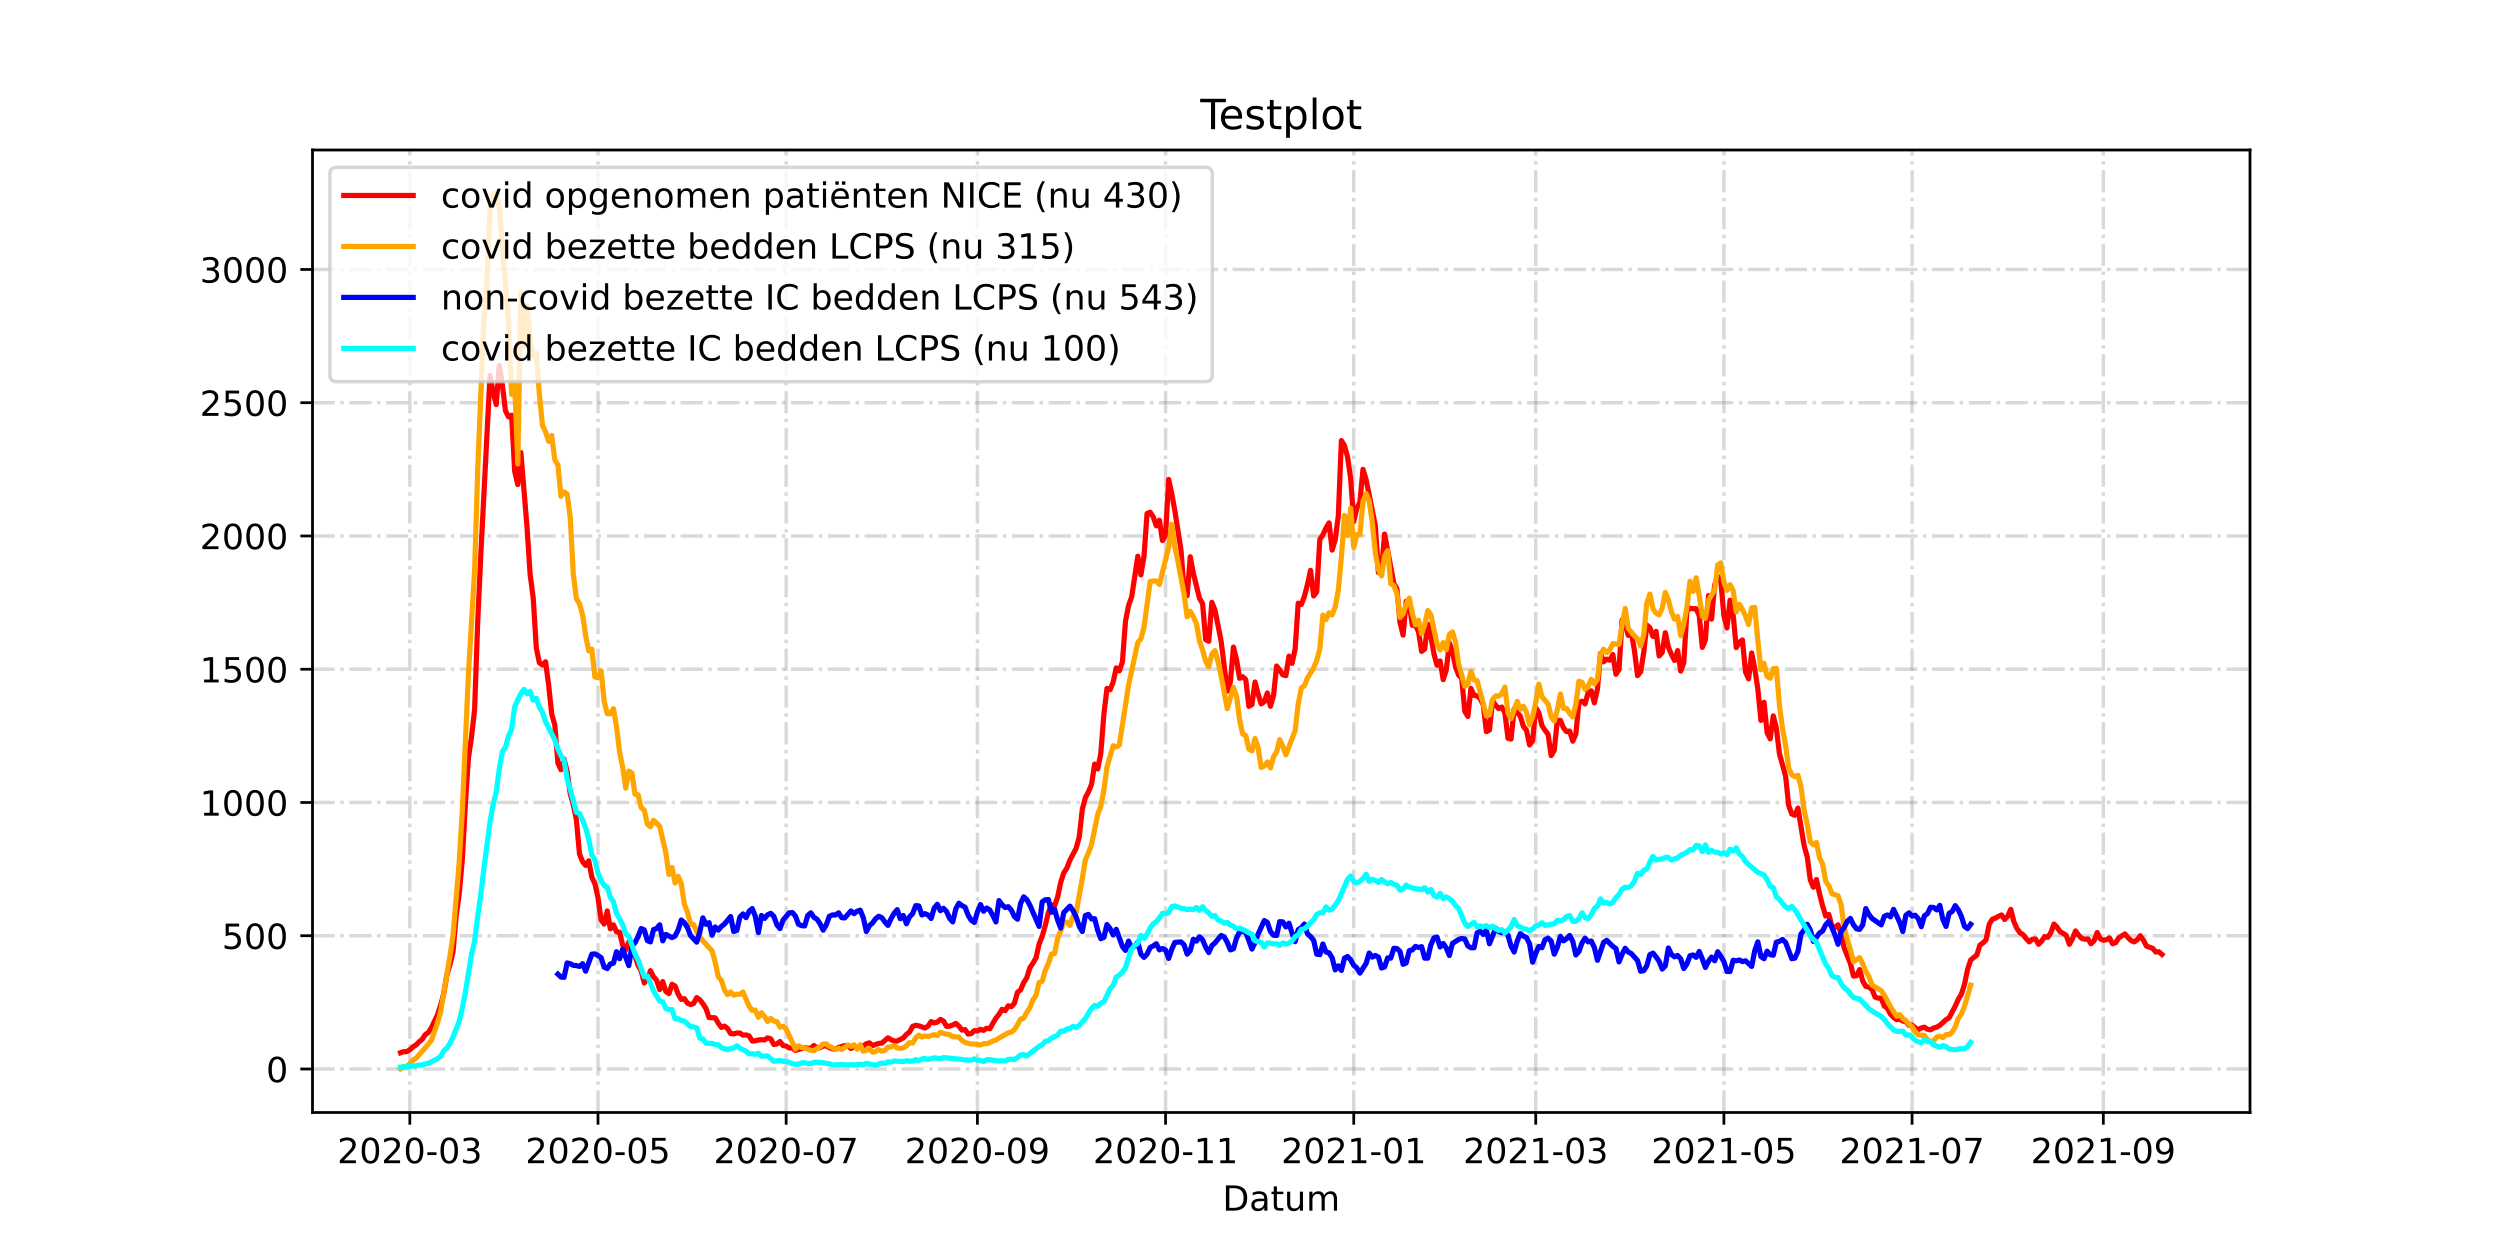 <?xml version="1.0" encoding="utf-8" standalone="no"?>
<!DOCTYPE svg PUBLIC "-//W3C//DTD SVG 1.1//EN"
  "http://www.w3.org/Graphics/SVG/1.1/DTD/svg11.dtd">
<!-- Created with matplotlib (https://matplotlib.org/) -->
<svg height="360pt" version="1.1" viewBox="0 0 720 360" width="720pt" xmlns="http://www.w3.org/2000/svg" xmlns:xlink="http://www.w3.org/1999/xlink">
 <defs>
  <style type="text/css">*{stroke-linecap:butt;stroke-linejoin:round;}</style>
 </defs>
 <g id="figure_1">
  <g id="patch_1">
   <path d="M 0 360 
L 720 360 
L 720 0 
L 0 0 
z
" style="fill:#ffffff;"/>
  </g>
  <g id="axes_1">
   <g id="patch_2">
    <path d="M 90 320.4 
L 648 320.4 
L 648 43.2 
L 90 43.2 
z
" style="fill:#ffffff;"/>
   </g>
   <g id="matplotlib.axis_1">
    <g id="xtick_1">
     <g id="line2d_1">
      <path clip-path="url(#pf19df10116)" d="M 118.029 320.4 
L 118.029 43.2 
" style="fill:none;stroke:#808080;stroke-dasharray:6.4,1.6,1,1.6;stroke-dashoffset:0;stroke-opacity:0.3;"/>
     </g>
     <g id="line2d_2">
      <defs>
       <path d="M 0 0 
L 0 3.5 
" id="m3372df6b2b" style="stroke:#000000;stroke-width:0.8;"/>
      </defs>
      <g>
       <use style="stroke:#000000;stroke-width:0.8;" x="118.029" xlink:href="#m3372df6b2b" y="320.4"/>
      </g>
     </g>
     <g id="text_1">
      <!-- 2020-03 -->
      <g transform="translate(97.137 334.998)scale(0.1 -0.1)">
       <defs>
        <path d="M 19.188 8.297 
L 53.609 8.297 
L 53.609 0 
L 7.328 0 
L 7.328 8.297 
Q 12.938 14.109 22.625 23.891 
Q 32.328 33.688 34.812 36.531 
Q 39.547 41.844 41.422 45.531 
Q 43.312 49.219 43.312 52.781 
Q 43.312 58.594 39.234 62.25 
Q 35.156 65.922 28.609 65.922 
Q 23.969 65.922 18.812 64.312 
Q 13.672 62.703 7.812 59.422 
L 7.812 69.391 
Q 13.766 71.781 18.938 73 
Q 24.125 74.219 28.422 74.219 
Q 39.75 74.219 46.484 68.547 
Q 53.219 62.891 53.219 53.422 
Q 53.219 48.922 51.531 44.891 
Q 49.859 40.875 45.406 35.406 
Q 44.188 33.984 37.641 27.219 
Q 31.109 20.453 19.188 8.297 
z
" id="DejaVuSans-50"/>
        <path d="M 31.781 66.406 
Q 24.172 66.406 20.328 58.906 
Q 16.5 51.422 16.5 36.375 
Q 16.5 21.391 20.328 13.891 
Q 24.172 6.391 31.781 6.391 
Q 39.453 6.391 43.281 13.891 
Q 47.125 21.391 47.125 36.375 
Q 47.125 51.422 43.281 58.906 
Q 39.453 66.406 31.781 66.406 
z
M 31.781 74.219 
Q 44.047 74.219 50.516 64.516 
Q 56.984 54.828 56.984 36.375 
Q 56.984 17.969 50.516 8.266 
Q 44.047 -1.422 31.781 -1.422 
Q 19.531 -1.422 13.062 8.266 
Q 6.594 17.969 6.594 36.375 
Q 6.594 54.828 13.062 64.516 
Q 19.531 74.219 31.781 74.219 
z
" id="DejaVuSans-48"/>
        <path d="M 4.891 31.391 
L 31.203 31.391 
L 31.203 23.391 
L 4.891 23.391 
z
" id="DejaVuSans-45"/>
        <path d="M 40.578 39.312 
Q 47.656 37.797 51.625 33 
Q 55.609 28.219 55.609 21.188 
Q 55.609 10.406 48.188 4.484 
Q 40.766 -1.422 27.094 -1.422 
Q 22.516 -1.422 17.656 -0.516 
Q 12.797 0.391 7.625 2.203 
L 7.625 11.719 
Q 11.719 9.328 16.594 8.109 
Q 21.484 6.891 26.812 6.891 
Q 36.078 6.891 40.938 10.547 
Q 45.797 14.203 45.797 21.188 
Q 45.797 27.641 41.281 31.266 
Q 36.766 34.906 28.719 34.906 
L 20.219 34.906 
L 20.219 43.016 
L 29.109 43.016 
Q 36.375 43.016 40.234 45.922 
Q 44.094 48.828 44.094 54.297 
Q 44.094 59.906 40.109 62.906 
Q 36.141 65.922 28.719 65.922 
Q 24.656 65.922 20.016 65.031 
Q 15.375 64.156 9.812 62.312 
L 9.812 71.094 
Q 15.438 72.656 20.344 73.438 
Q 25.25 74.219 29.594 74.219 
Q 40.828 74.219 47.359 69.109 
Q 53.906 64.016 53.906 55.328 
Q 53.906 49.266 50.438 45.094 
Q 46.969 40.922 40.578 39.312 
z
" id="DejaVuSans-51"/>
       </defs>
       <use xlink:href="#DejaVuSans-50"/>
       <use x="63.623" xlink:href="#DejaVuSans-48"/>
       <use x="127.246" xlink:href="#DejaVuSans-50"/>
       <use x="190.869" xlink:href="#DejaVuSans-48"/>
       <use x="254.492" xlink:href="#DejaVuSans-45"/>
       <use x="290.576" xlink:href="#DejaVuSans-48"/>
       <use x="354.199" xlink:href="#DejaVuSans-51"/>
      </g>
     </g>
    </g>
    <g id="xtick_2">
     <g id="line2d_3">
      <path clip-path="url(#pf19df10116)" d="M 172.221 320.4 
L 172.221 43.2 
" style="fill:none;stroke:#808080;stroke-dasharray:6.4,1.6,1,1.6;stroke-dashoffset:0;stroke-opacity:0.3;"/>
     </g>
     <g id="line2d_4">
      <g>
       <use style="stroke:#000000;stroke-width:0.8;" x="172.221" xlink:href="#m3372df6b2b" y="320.4"/>
      </g>
     </g>
     <g id="text_2">
      <!-- 2020-05 -->
      <g transform="translate(151.329 334.998)scale(0.1 -0.1)">
       <defs>
        <path d="M 10.797 72.906 
L 49.516 72.906 
L 49.516 64.594 
L 19.828 64.594 
L 19.828 46.734 
Q 21.969 47.469 24.109 47.828 
Q 26.266 48.188 28.422 48.188 
Q 40.625 48.188 47.75 41.5 
Q 54.891 34.812 54.891 23.391 
Q 54.891 11.625 47.562 5.094 
Q 40.234 -1.422 26.906 -1.422 
Q 22.312 -1.422 17.547 -0.641 
Q 12.797 0.141 7.719 1.703 
L 7.719 11.625 
Q 12.109 9.234 16.797 8.062 
Q 21.484 6.891 26.703 6.891 
Q 35.156 6.891 40.078 11.328 
Q 45.016 15.766 45.016 23.391 
Q 45.016 31 40.078 35.438 
Q 35.156 39.891 26.703 39.891 
Q 22.75 39.891 18.812 39.016 
Q 14.891 38.141 10.797 36.281 
z
" id="DejaVuSans-53"/>
       </defs>
       <use xlink:href="#DejaVuSans-50"/>
       <use x="63.623" xlink:href="#DejaVuSans-48"/>
       <use x="127.246" xlink:href="#DejaVuSans-50"/>
       <use x="190.869" xlink:href="#DejaVuSans-48"/>
       <use x="254.492" xlink:href="#DejaVuSans-45"/>
       <use x="290.576" xlink:href="#DejaVuSans-48"/>
       <use x="354.199" xlink:href="#DejaVuSans-53"/>
      </g>
     </g>
    </g>
    <g id="xtick_3">
     <g id="line2d_5">
      <path clip-path="url(#pf19df10116)" d="M 226.413 320.4 
L 226.413 43.2 
" style="fill:none;stroke:#808080;stroke-dasharray:6.4,1.6,1,1.6;stroke-dashoffset:0;stroke-opacity:0.3;"/>
     </g>
     <g id="line2d_6">
      <g>
       <use style="stroke:#000000;stroke-width:0.8;" x="226.413" xlink:href="#m3372df6b2b" y="320.4"/>
      </g>
     </g>
     <g id="text_3">
      <!-- 2020-07 -->
      <g transform="translate(205.521 334.998)scale(0.1 -0.1)">
       <defs>
        <path d="M 8.203 72.906 
L 55.078 72.906 
L 55.078 68.703 
L 28.609 0 
L 18.312 0 
L 43.219 64.594 
L 8.203 64.594 
z
" id="DejaVuSans-55"/>
       </defs>
       <use xlink:href="#DejaVuSans-50"/>
       <use x="63.623" xlink:href="#DejaVuSans-48"/>
       <use x="127.246" xlink:href="#DejaVuSans-50"/>
       <use x="190.869" xlink:href="#DejaVuSans-48"/>
       <use x="254.492" xlink:href="#DejaVuSans-45"/>
       <use x="290.576" xlink:href="#DejaVuSans-48"/>
       <use x="354.199" xlink:href="#DejaVuSans-55"/>
      </g>
     </g>
    </g>
    <g id="xtick_4">
     <g id="line2d_7">
      <path clip-path="url(#pf19df10116)" d="M 281.493 320.4 
L 281.493 43.2 
" style="fill:none;stroke:#808080;stroke-dasharray:6.4,1.6,1,1.6;stroke-dashoffset:0;stroke-opacity:0.3;"/>
     </g>
     <g id="line2d_8">
      <g>
       <use style="stroke:#000000;stroke-width:0.8;" x="281.493" xlink:href="#m3372df6b2b" y="320.4"/>
      </g>
     </g>
     <g id="text_4">
      <!-- 2020-09 -->
      <g transform="translate(260.602 334.998)scale(0.1 -0.1)">
       <defs>
        <path d="M 10.984 1.516 
L 10.984 10.5 
Q 14.703 8.734 18.5 7.812 
Q 22.312 6.891 25.984 6.891 
Q 35.75 6.891 40.891 13.453 
Q 46.047 20.016 46.781 33.406 
Q 43.953 29.203 39.594 26.953 
Q 35.25 24.703 29.984 24.703 
Q 19.047 24.703 12.672 31.312 
Q 6.297 37.938 6.297 49.422 
Q 6.297 60.641 12.938 67.422 
Q 19.578 74.219 30.609 74.219 
Q 43.266 74.219 49.922 64.516 
Q 56.594 54.828 56.594 36.375 
Q 56.594 19.141 48.406 8.859 
Q 40.234 -1.422 26.422 -1.422 
Q 22.703 -1.422 18.891 -0.688 
Q 15.094 0.047 10.984 1.516 
z
M 30.609 32.422 
Q 37.25 32.422 41.125 36.953 
Q 45.016 41.5 45.016 49.422 
Q 45.016 57.281 41.125 61.844 
Q 37.25 66.406 30.609 66.406 
Q 23.969 66.406 20.094 61.844 
Q 16.219 57.281 16.219 49.422 
Q 16.219 41.5 20.094 36.953 
Q 23.969 32.422 30.609 32.422 
z
" id="DejaVuSans-57"/>
       </defs>
       <use xlink:href="#DejaVuSans-50"/>
       <use x="63.623" xlink:href="#DejaVuSans-48"/>
       <use x="127.246" xlink:href="#DejaVuSans-50"/>
       <use x="190.869" xlink:href="#DejaVuSans-48"/>
       <use x="254.492" xlink:href="#DejaVuSans-45"/>
       <use x="290.576" xlink:href="#DejaVuSans-48"/>
       <use x="354.199" xlink:href="#DejaVuSans-57"/>
      </g>
     </g>
    </g>
    <g id="xtick_5">
     <g id="line2d_9">
      <path clip-path="url(#pf19df10116)" d="M 335.685 320.4 
L 335.685 43.2 
" style="fill:none;stroke:#808080;stroke-dasharray:6.4,1.6,1,1.6;stroke-dashoffset:0;stroke-opacity:0.3;"/>
     </g>
     <g id="line2d_10">
      <g>
       <use style="stroke:#000000;stroke-width:0.8;" x="335.685" xlink:href="#m3372df6b2b" y="320.4"/>
      </g>
     </g>
     <g id="text_5">
      <!-- 2020-11 -->
      <g transform="translate(314.794 334.998)scale(0.1 -0.1)">
       <defs>
        <path d="M 12.406 8.297 
L 28.516 8.297 
L 28.516 63.922 
L 10.984 60.406 
L 10.984 69.391 
L 28.422 72.906 
L 38.281 72.906 
L 38.281 8.297 
L 54.391 8.297 
L 54.391 0 
L 12.406 0 
z
" id="DejaVuSans-49"/>
       </defs>
       <use xlink:href="#DejaVuSans-50"/>
       <use x="63.623" xlink:href="#DejaVuSans-48"/>
       <use x="127.246" xlink:href="#DejaVuSans-50"/>
       <use x="190.869" xlink:href="#DejaVuSans-48"/>
       <use x="254.492" xlink:href="#DejaVuSans-45"/>
       <use x="290.576" xlink:href="#DejaVuSans-49"/>
       <use x="354.199" xlink:href="#DejaVuSans-49"/>
      </g>
     </g>
    </g>
    <g id="xtick_6">
     <g id="line2d_11">
      <path clip-path="url(#pf19df10116)" d="M 389.877 320.4 
L 389.877 43.2 
" style="fill:none;stroke:#808080;stroke-dasharray:6.4,1.6,1,1.6;stroke-dashoffset:0;stroke-opacity:0.3;"/>
     </g>
     <g id="line2d_12">
      <g>
       <use style="stroke:#000000;stroke-width:0.8;" x="389.877" xlink:href="#m3372df6b2b" y="320.4"/>
      </g>
     </g>
     <g id="text_6">
      <!-- 2021-01 -->
      <g transform="translate(368.986 334.998)scale(0.1 -0.1)">
       <use xlink:href="#DejaVuSans-50"/>
       <use x="63.623" xlink:href="#DejaVuSans-48"/>
       <use x="127.246" xlink:href="#DejaVuSans-50"/>
       <use x="190.869" xlink:href="#DejaVuSans-49"/>
       <use x="254.492" xlink:href="#DejaVuSans-45"/>
       <use x="290.576" xlink:href="#DejaVuSans-48"/>
       <use x="354.199" xlink:href="#DejaVuSans-49"/>
      </g>
     </g>
    </g>
    <g id="xtick_7">
     <g id="line2d_13">
      <path clip-path="url(#pf19df10116)" d="M 442.292 320.4 
L 442.292 43.2 
" style="fill:none;stroke:#808080;stroke-dasharray:6.4,1.6,1,1.6;stroke-dashoffset:0;stroke-opacity:0.3;"/>
     </g>
     <g id="line2d_14">
      <g>
       <use style="stroke:#000000;stroke-width:0.8;" x="442.292" xlink:href="#m3372df6b2b" y="320.4"/>
      </g>
     </g>
     <g id="text_7">
      <!-- 2021-03 -->
      <g transform="translate(421.401 334.998)scale(0.1 -0.1)">
       <use xlink:href="#DejaVuSans-50"/>
       <use x="63.623" xlink:href="#DejaVuSans-48"/>
       <use x="127.246" xlink:href="#DejaVuSans-50"/>
       <use x="190.869" xlink:href="#DejaVuSans-49"/>
       <use x="254.492" xlink:href="#DejaVuSans-45"/>
       <use x="290.576" xlink:href="#DejaVuSans-48"/>
       <use x="354.199" xlink:href="#DejaVuSans-51"/>
      </g>
     </g>
    </g>
    <g id="xtick_8">
     <g id="line2d_15">
      <path clip-path="url(#pf19df10116)" d="M 496.484 320.4 
L 496.484 43.2 
" style="fill:none;stroke:#808080;stroke-dasharray:6.4,1.6,1,1.6;stroke-dashoffset:0;stroke-opacity:0.3;"/>
     </g>
     <g id="line2d_16">
      <g>
       <use style="stroke:#000000;stroke-width:0.8;" x="496.484" xlink:href="#m3372df6b2b" y="320.4"/>
      </g>
     </g>
     <g id="text_8">
      <!-- 2021-05 -->
      <g transform="translate(475.593 334.998)scale(0.1 -0.1)">
       <use xlink:href="#DejaVuSans-50"/>
       <use x="63.623" xlink:href="#DejaVuSans-48"/>
       <use x="127.246" xlink:href="#DejaVuSans-50"/>
       <use x="190.869" xlink:href="#DejaVuSans-49"/>
       <use x="254.492" xlink:href="#DejaVuSans-45"/>
       <use x="290.576" xlink:href="#DejaVuSans-48"/>
       <use x="354.199" xlink:href="#DejaVuSans-53"/>
      </g>
     </g>
    </g>
    <g id="xtick_9">
     <g id="line2d_17">
      <path clip-path="url(#pf19df10116)" d="M 550.676 320.4 
L 550.676 43.2 
" style="fill:none;stroke:#808080;stroke-dasharray:6.4,1.6,1,1.6;stroke-dashoffset:0;stroke-opacity:0.3;"/>
     </g>
     <g id="line2d_18">
      <g>
       <use style="stroke:#000000;stroke-width:0.8;" x="550.676" xlink:href="#m3372df6b2b" y="320.4"/>
      </g>
     </g>
     <g id="text_9">
      <!-- 2021-07 -->
      <g transform="translate(529.785 334.998)scale(0.1 -0.1)">
       <use xlink:href="#DejaVuSans-50"/>
       <use x="63.623" xlink:href="#DejaVuSans-48"/>
       <use x="127.246" xlink:href="#DejaVuSans-50"/>
       <use x="190.869" xlink:href="#DejaVuSans-49"/>
       <use x="254.492" xlink:href="#DejaVuSans-45"/>
       <use x="290.576" xlink:href="#DejaVuSans-48"/>
       <use x="354.199" xlink:href="#DejaVuSans-55"/>
      </g>
     </g>
    </g>
    <g id="xtick_10">
     <g id="line2d_19">
      <path clip-path="url(#pf19df10116)" d="M 605.757 320.4 
L 605.757 43.2 
" style="fill:none;stroke:#808080;stroke-dasharray:6.4,1.6,1,1.6;stroke-dashoffset:0;stroke-opacity:0.3;"/>
     </g>
     <g id="line2d_20">
      <g>
       <use style="stroke:#000000;stroke-width:0.8;" x="605.757" xlink:href="#m3372df6b2b" y="320.4"/>
      </g>
     </g>
     <g id="text_10">
      <!-- 2021-09 -->
      <g transform="translate(584.865 334.998)scale(0.1 -0.1)">
       <use xlink:href="#DejaVuSans-50"/>
       <use x="63.623" xlink:href="#DejaVuSans-48"/>
       <use x="127.246" xlink:href="#DejaVuSans-50"/>
       <use x="190.869" xlink:href="#DejaVuSans-49"/>
       <use x="254.492" xlink:href="#DejaVuSans-45"/>
       <use x="290.576" xlink:href="#DejaVuSans-48"/>
       <use x="354.199" xlink:href="#DejaVuSans-57"/>
      </g>
     </g>
    </g>
    <g id="text_11">
     <!-- Datum -->
     <g transform="translate(352.087 348.677)scale(0.1 -0.1)">
      <defs>
       <path d="M 19.672 64.797 
L 19.672 8.109 
L 31.594 8.109 
Q 46.688 8.109 53.688 14.938 
Q 60.688 21.781 60.688 36.531 
Q 60.688 51.172 53.688 57.984 
Q 46.688 64.797 31.594 64.797 
z
M 9.812 72.906 
L 30.078 72.906 
Q 51.266 72.906 61.172 64.094 
Q 71.094 55.281 71.094 36.531 
Q 71.094 17.672 61.125 8.828 
Q 51.172 0 30.078 0 
L 9.812 0 
z
" id="DejaVuSans-68"/>
       <path d="M 34.281 27.484 
Q 23.391 27.484 19.188 25 
Q 14.984 22.516 14.984 16.5 
Q 14.984 11.719 18.141 8.906 
Q 21.297 6.109 26.703 6.109 
Q 34.188 6.109 38.703 11.406 
Q 43.219 16.703 43.219 25.484 
L 43.219 27.484 
z
M 52.203 31.203 
L 52.203 0 
L 43.219 0 
L 43.219 8.297 
Q 40.141 3.328 35.547 0.953 
Q 30.953 -1.422 24.312 -1.422 
Q 15.922 -1.422 10.953 3.297 
Q 6 8.016 6 15.922 
Q 6 25.141 12.172 29.828 
Q 18.359 34.516 30.609 34.516 
L 43.219 34.516 
L 43.219 35.406 
Q 43.219 41.609 39.141 45 
Q 35.062 48.391 27.688 48.391 
Q 23 48.391 18.547 47.266 
Q 14.109 46.141 10.016 43.891 
L 10.016 52.203 
Q 14.938 54.109 19.578 55.047 
Q 24.219 56 28.609 56 
Q 40.484 56 46.344 49.844 
Q 52.203 43.703 52.203 31.203 
z
" id="DejaVuSans-97"/>
       <path d="M 18.312 70.219 
L 18.312 54.688 
L 36.812 54.688 
L 36.812 47.703 
L 18.312 47.703 
L 18.312 18.016 
Q 18.312 11.328 20.141 9.422 
Q 21.969 7.516 27.594 7.516 
L 36.812 7.516 
L 36.812 0 
L 27.594 0 
Q 17.188 0 13.234 3.875 
Q 9.281 7.766 9.281 18.016 
L 9.281 47.703 
L 2.688 47.703 
L 2.688 54.688 
L 9.281 54.688 
L 9.281 70.219 
z
" id="DejaVuSans-116"/>
       <path d="M 8.5 21.578 
L 8.5 54.688 
L 17.484 54.688 
L 17.484 21.922 
Q 17.484 14.156 20.5 10.266 
Q 23.531 6.391 29.594 6.391 
Q 36.859 6.391 41.078 11.031 
Q 45.312 15.672 45.312 23.688 
L 45.312 54.688 
L 54.297 54.688 
L 54.297 0 
L 45.312 0 
L 45.312 8.406 
Q 42.047 3.422 37.719 1 
Q 33.406 -1.422 27.688 -1.422 
Q 18.266 -1.422 13.375 4.438 
Q 8.5 10.297 8.5 21.578 
z
M 31.109 56 
z
" id="DejaVuSans-117"/>
       <path d="M 52 44.188 
Q 55.375 50.25 60.062 53.125 
Q 64.75 56 71.094 56 
Q 79.641 56 84.281 50.016 
Q 88.922 44.047 88.922 33.016 
L 88.922 0 
L 79.891 0 
L 79.891 32.719 
Q 79.891 40.578 77.094 44.375 
Q 74.312 48.188 68.609 48.188 
Q 61.625 48.188 57.562 43.547 
Q 53.516 38.922 53.516 30.906 
L 53.516 0 
L 44.484 0 
L 44.484 32.719 
Q 44.484 40.625 41.703 44.406 
Q 38.922 48.188 33.109 48.188 
Q 26.219 48.188 22.156 43.531 
Q 18.109 38.875 18.109 30.906 
L 18.109 0 
L 9.078 0 
L 9.078 54.688 
L 18.109 54.688 
L 18.109 46.188 
Q 21.188 51.219 25.484 53.609 
Q 29.781 56 35.688 56 
Q 41.656 56 45.828 52.969 
Q 50 49.953 52 44.188 
z
" id="DejaVuSans-109"/>
      </defs>
      <use xlink:href="#DejaVuSans-68"/>
      <use x="77.002" xlink:href="#DejaVuSans-97"/>
      <use x="138.281" xlink:href="#DejaVuSans-116"/>
      <use x="177.49" xlink:href="#DejaVuSans-117"/>
      <use x="240.869" xlink:href="#DejaVuSans-109"/>
     </g>
    </g>
   </g>
   <g id="matplotlib.axis_2">
    <g id="ytick_1">
     <g id="line2d_21">
      <path clip-path="url(#pf19df10116)" d="M 90 307.877 
L 648 307.877 
" style="fill:none;stroke:#808080;stroke-dasharray:6.4,1.6,1,1.6;stroke-dashoffset:0;stroke-opacity:0.3;"/>
     </g>
     <g id="line2d_22">
      <defs>
       <path d="M 0 0 
L -3.5 0 
" id="m8dfde7c4bb" style="stroke:#000000;stroke-width:0.8;"/>
      </defs>
      <g>
       <use style="stroke:#000000;stroke-width:0.8;" x="90" xlink:href="#m8dfde7c4bb" y="307.877"/>
      </g>
     </g>
     <g id="text_12">
      <!-- 0 -->
      <g transform="translate(76.638 311.676)scale(0.1 -0.1)">
       <use xlink:href="#DejaVuSans-48"/>
      </g>
     </g>
    </g>
    <g id="ytick_2">
     <g id="line2d_23">
      <path clip-path="url(#pf19df10116)" d="M 90 269.497 
L 648 269.497 
" style="fill:none;stroke:#808080;stroke-dasharray:6.4,1.6,1,1.6;stroke-dashoffset:0;stroke-opacity:0.3;"/>
     </g>
     <g id="line2d_24">
      <g>
       <use style="stroke:#000000;stroke-width:0.8;" x="90" xlink:href="#m8dfde7c4bb" y="269.497"/>
      </g>
     </g>
     <g id="text_13">
      <!-- 500 -->
      <g transform="translate(63.913 273.296)scale(0.1 -0.1)">
       <use xlink:href="#DejaVuSans-53"/>
       <use x="63.623" xlink:href="#DejaVuSans-48"/>
       <use x="127.246" xlink:href="#DejaVuSans-48"/>
      </g>
     </g>
    </g>
    <g id="ytick_3">
     <g id="line2d_25">
      <path clip-path="url(#pf19df10116)" d="M 90 231.118 
L 648 231.118 
" style="fill:none;stroke:#808080;stroke-dasharray:6.4,1.6,1,1.6;stroke-dashoffset:0;stroke-opacity:0.3;"/>
     </g>
     <g id="line2d_26">
      <g>
       <use style="stroke:#000000;stroke-width:0.8;" x="90" xlink:href="#m8dfde7c4bb" y="231.118"/>
      </g>
     </g>
     <g id="text_14">
      <!-- 1000 -->
      <g transform="translate(57.55 234.917)scale(0.1 -0.1)">
       <use xlink:href="#DejaVuSans-49"/>
       <use x="63.623" xlink:href="#DejaVuSans-48"/>
       <use x="127.246" xlink:href="#DejaVuSans-48"/>
       <use x="190.869" xlink:href="#DejaVuSans-48"/>
      </g>
     </g>
    </g>
    <g id="ytick_4">
     <g id="line2d_27">
      <path clip-path="url(#pf19df10116)" d="M 90 192.738 
L 648 192.738 
" style="fill:none;stroke:#808080;stroke-dasharray:6.4,1.6,1,1.6;stroke-dashoffset:0;stroke-opacity:0.3;"/>
     </g>
     <g id="line2d_28">
      <g>
       <use style="stroke:#000000;stroke-width:0.8;" x="90" xlink:href="#m8dfde7c4bb" y="192.738"/>
      </g>
     </g>
     <g id="text_15">
      <!-- 1500 -->
      <g transform="translate(57.55 196.537)scale(0.1 -0.1)">
       <use xlink:href="#DejaVuSans-49"/>
       <use x="63.623" xlink:href="#DejaVuSans-53"/>
       <use x="127.246" xlink:href="#DejaVuSans-48"/>
       <use x="190.869" xlink:href="#DejaVuSans-48"/>
      </g>
     </g>
    </g>
    <g id="ytick_5">
     <g id="line2d_29">
      <path clip-path="url(#pf19df10116)" d="M 90 154.359 
L 648 154.359 
" style="fill:none;stroke:#808080;stroke-dasharray:6.4,1.6,1,1.6;stroke-dashoffset:0;stroke-opacity:0.3;"/>
     </g>
     <g id="line2d_30">
      <g>
       <use style="stroke:#000000;stroke-width:0.8;" x="90" xlink:href="#m8dfde7c4bb" y="154.359"/>
      </g>
     </g>
     <g id="text_16">
      <!-- 2000 -->
      <g transform="translate(57.55 158.158)scale(0.1 -0.1)">
       <use xlink:href="#DejaVuSans-50"/>
       <use x="63.623" xlink:href="#DejaVuSans-48"/>
       <use x="127.246" xlink:href="#DejaVuSans-48"/>
       <use x="190.869" xlink:href="#DejaVuSans-48"/>
      </g>
     </g>
    </g>
    <g id="ytick_6">
     <g id="line2d_31">
      <path clip-path="url(#pf19df10116)" d="M 90 115.979 
L 648 115.979 
" style="fill:none;stroke:#808080;stroke-dasharray:6.4,1.6,1,1.6;stroke-dashoffset:0;stroke-opacity:0.3;"/>
     </g>
     <g id="line2d_32">
      <g>
       <use style="stroke:#000000;stroke-width:0.8;" x="90" xlink:href="#m8dfde7c4bb" y="115.979"/>
      </g>
     </g>
     <g id="text_17">
      <!-- 2500 -->
      <g transform="translate(57.55 119.778)scale(0.1 -0.1)">
       <use xlink:href="#DejaVuSans-50"/>
       <use x="63.623" xlink:href="#DejaVuSans-53"/>
       <use x="127.246" xlink:href="#DejaVuSans-48"/>
       <use x="190.869" xlink:href="#DejaVuSans-48"/>
      </g>
     </g>
    </g>
    <g id="ytick_7">
     <g id="line2d_33">
      <path clip-path="url(#pf19df10116)" d="M 90 77.6 
L 648 77.6 
" style="fill:none;stroke:#808080;stroke-dasharray:6.4,1.6,1,1.6;stroke-dashoffset:0;stroke-opacity:0.3;"/>
     </g>
     <g id="line2d_34">
      <g>
       <use style="stroke:#000000;stroke-width:0.8;" x="90" xlink:href="#m8dfde7c4bb" y="77.6"/>
      </g>
     </g>
     <g id="text_18">
      <!-- 3000 -->
      <g transform="translate(57.55 81.399)scale(0.1 -0.1)">
       <use xlink:href="#DejaVuSans-51"/>
       <use x="63.623" xlink:href="#DejaVuSans-48"/>
       <use x="127.246" xlink:href="#DejaVuSans-48"/>
       <use x="190.869" xlink:href="#DejaVuSans-48"/>
      </g>
     </g>
    </g>
   </g>
   <g id="line2d_35">
    <path clip-path="url(#pf19df10116)" d="M 115.364 303.194 
L 116.252 302.887 
L 117.14 302.887 
L 118.029 302.35 
L 118.917 301.506 
L 119.806 300.968 
L 120.694 300.047 
L 121.582 299.357 
L 122.471 297.975 
L 123.359 297.361 
L 124.248 295.979 
L 126.024 292.218 
L 126.913 289.455 
L 127.801 286.154 
L 128.69 280.858 
L 129.578 277.864 
L 130.466 274.18 
L 131.355 263.971 
L 132.243 257.523 
L 133.132 247.698 
L 134.02 231.655 
L 134.908 218.376 
L 135.797 212.235 
L 136.685 204.406 
L 137.573 179.305 
L 138.462 159.962 
L 141.127 108.15 
L 142.015 112.909 
L 142.904 116.516 
L 143.792 105.31 
L 144.681 110.913 
L 145.569 118.282 
L 146.457 120.047 
L 147.346 119.587 
L 148.234 135.783 
L 149.123 139.544 
L 150.011 130.333 
L 151.788 151.902 
L 152.676 165.412 
L 153.565 172.243 
L 154.453 186.597 
L 155.341 190.896 
L 156.23 191.51 
L 157.118 190.589 
L 158.007 197.267 
L 158.895 205.634 
L 159.783 208.781 
L 160.672 219.757 
L 161.56 221.676 
L 162.448 218.606 
L 163.337 222.214 
L 164.225 228.585 
L 165.114 231.809 
L 166.002 236.107 
L 166.89 245.932 
L 167.779 248.158 
L 168.667 249.233 
L 169.556 247.928 
L 170.444 252.61 
L 171.332 254.529 
L 172.221 258.521 
L 173.109 264.892 
L 173.998 266.12 
L 174.886 262.359 
L 175.774 267.501 
L 176.663 266.35 
L 177.551 268.346 
L 178.44 268.499 
L 179.328 272.184 
L 180.216 273.565 
L 181.105 271.263 
L 181.993 273.489 
L 182.882 275.331 
L 183.77 278.017 
L 184.658 279.629 
L 185.547 283.084 
L 186.435 282.009 
L 187.324 279.553 
L 188.212 281.318 
L 189.1 282.316 
L 189.989 285.003 
L 190.877 282.7 
L 191.765 285.54 
L 192.654 286.154 
L 193.542 283.467 
L 194.431 284.005 
L 195.319 286.307 
L 196.207 287.843 
L 197.096 287.612 
L 197.984 288.917 
L 198.873 289.301 
L 199.761 288.994 
L 200.649 287.305 
L 201.538 287.919 
L 202.426 289.071 
L 203.315 290.452 
L 204.203 293.062 
L 205.98 293.139 
L 206.868 294.674 
L 207.757 295.902 
L 208.645 295.519 
L 209.533 296.209 
L 210.422 297.668 
L 211.31 297.745 
L 212.199 297.514 
L 213.087 297.514 
L 213.975 298.128 
L 214.864 298.052 
L 215.752 298.359 
L 216.641 299.817 
L 217.529 299.74 
L 218.417 299.51 
L 219.306 299.433 
L 220.194 299.51 
L 221.082 298.896 
L 221.971 299.203 
L 222.859 300.815 
L 223.748 300.661 
L 224.636 299.971 
L 225.524 301.122 
L 226.413 301.275 
L 227.301 301.813 
L 228.19 301.813 
L 229.078 302.504 
L 231.743 301.736 
L 232.632 301.89 
L 233.52 301.89 
L 234.408 301.122 
L 235.297 301.736 
L 236.185 301.736 
L 237.074 301.275 
L 237.962 301.199 
L 238.85 301.736 
L 239.739 302.043 
L 240.627 302.197 
L 241.516 301.659 
L 243.292 301.122 
L 244.181 301.122 
L 245.069 301.966 
L 245.957 301.506 
L 246.846 301.659 
L 248.623 301.275 
L 249.511 300.585 
L 250.399 300.354 
L 251.288 301.122 
L 253.065 300.508 
L 253.953 300.431 
L 255.73 298.896 
L 256.618 299.433 
L 257.507 299.817 
L 258.395 299.817 
L 260.172 298.896 
L 261.06 297.898 
L 261.949 297.207 
L 262.837 295.595 
L 263.725 295.288 
L 264.614 295.442 
L 266.391 296.056 
L 267.279 295.519 
L 268.167 294.214 
L 269.056 294.597 
L 269.944 294.367 
L 270.833 293.6 
L 271.721 294.06 
L 272.609 295.595 
L 273.498 295.519 
L 274.386 295.212 
L 275.274 294.751 
L 276.163 295.519 
L 277.051 296.67 
L 277.94 296.516 
L 278.828 297.821 
L 279.716 297.668 
L 280.605 296.823 
L 281.493 296.9 
L 282.382 296.44 
L 283.27 296.747 
L 284.158 296.133 
L 285.047 296.286 
L 286.824 293.216 
L 287.712 292.141 
L 288.6 290.683 
L 289.489 291.067 
L 290.377 289.685 
L 291.266 289.915 
L 292.154 288.917 
L 293.042 285.77 
L 293.931 285.079 
L 294.819 283.007 
L 295.708 281.625 
L 296.596 278.708 
L 297.484 277.403 
L 298.373 275.868 
L 299.261 271.877 
L 300.149 269.651 
L 301.038 266.58 
L 301.926 262.819 
L 302.815 260.593 
L 303.703 260.9 
L 304.591 258.367 
L 305.48 254.145 
L 306.368 251.382 
L 307.257 250 
L 308.145 247.698 
L 309.922 244.32 
L 310.81 241.096 
L 311.699 233.113 
L 312.587 229.736 
L 313.475 228.047 
L 314.364 225.898 
L 315.252 220.064 
L 316.141 221.446 
L 317.029 216.994 
L 317.917 205.71 
L 318.806 198.265 
L 319.694 198.649 
L 320.583 196.499 
L 321.471 192.354 
L 322.359 193.199 
L 323.248 190.666 
L 324.136 178.998 
L 325.025 174.393 
L 325.913 171.936 
L 327.69 160.192 
L 328.578 165.565 
L 329.466 160.269 
L 330.355 147.911 
L 331.243 147.527 
L 332.132 148.832 
L 333.02 151.442 
L 333.908 149.83 
L 334.797 155.664 
L 335.685 154.128 
L 336.574 138.086 
L 337.462 142.154 
L 338.35 147.067 
L 340.127 158.427 
L 341.016 170.017 
L 341.904 171.553 
L 342.792 160.346 
L 343.681 165.105 
L 345.458 172.32 
L 346.346 173.855 
L 347.234 184.218 
L 348.123 184.678 
L 349.011 173.472 
L 349.9 175.621 
L 351.676 184.602 
L 353.453 199.032 
L 354.342 196.423 
L 355.23 186.367 
L 356.118 189.975 
L 357.007 195.348 
L 357.895 194.887 
L 358.783 195.732 
L 359.672 203.408 
L 360.56 202.947 
L 361.449 196.423 
L 362.337 199.877 
L 363.225 202.717 
L 364.114 202.103 
L 365.002 199.57 
L 365.891 203.408 
L 366.779 200.261 
L 367.667 191.817 
L 368.556 192.968 
L 369.444 194.35 
L 370.333 194.58 
L 371.221 188.977 
L 372.109 191.049 
L 372.998 186.904 
L 373.886 173.702 
L 374.775 174.086 
L 375.663 171.783 
L 376.551 168.329 
L 377.44 164.261 
L 378.328 171.629 
L 379.217 170.478 
L 380.105 155.357 
L 380.993 154.052 
L 381.882 152.056 
L 382.77 150.597 
L 383.658 158.427 
L 384.547 155.433 
L 385.435 148.525 
L 386.324 126.879 
L 387.212 128.337 
L 388.1 131.638 
L 388.989 137.779 
L 389.877 150.214 
L 390.766 146.376 
L 391.654 144.61 
L 392.542 135.169 
L 393.431 138.086 
L 396.096 151.365 
L 396.984 164.875 
L 397.873 164.184 
L 398.761 153.821 
L 400.538 163.339 
L 401.426 168.022 
L 402.315 169.557 
L 403.203 179.305 
L 404.092 182.913 
L 404.98 173.165 
L 405.868 174.086 
L 406.757 180.073 
L 407.645 180.073 
L 408.534 181.915 
L 409.422 187.595 
L 410.31 186.904 
L 411.199 179.766 
L 412.087 183.297 
L 412.975 188.286 
L 413.864 191.587 
L 414.752 190.359 
L 415.641 195.732 
L 416.529 192.968 
L 417.417 185.139 
L 418.306 187.672 
L 419.194 192.047 
L 420.083 194.427 
L 420.971 195.348 
L 421.859 204.866 
L 422.748 206.325 
L 423.636 198.265 
L 424.525 200.261 
L 425.413 200.414 
L 426.301 201.258 
L 427.19 203.024 
L 428.078 210.7 
L 428.967 210.239 
L 429.855 201.796 
L 430.743 203.101 
L 431.632 204.099 
L 432.52 203.638 
L 433.409 205.327 
L 434.297 212.619 
L 435.185 212.849 
L 436.074 204.175 
L 437.851 206.248 
L 438.739 209.241 
L 439.627 210.316 
L 440.516 214.538 
L 441.404 213.31 
L 442.292 203.791 
L 443.181 205.25 
L 444.069 208.934 
L 444.958 210.316 
L 445.846 211.467 
L 446.734 217.608 
L 447.623 216.073 
L 448.511 207.476 
L 449.4 207.476 
L 450.288 209.625 
L 451.176 210.7 
L 452.065 210.546 
L 452.953 213.463 
L 453.842 211.391 
L 454.73 202.333 
L 455.618 201.949 
L 456.507 202.717 
L 457.395 199.416 
L 458.284 198.956 
L 459.172 202.41 
L 460.06 198.495 
L 460.949 188.209 
L 461.837 190.589 
L 462.726 189.821 
L 463.614 190.128 
L 464.502 188.516 
L 465.391 194.197 
L 466.279 192.815 
L 467.167 178.538 
L 468.056 179.919 
L 468.944 182.99 
L 469.833 182.299 
L 470.721 187.365 
L 471.609 194.58 
L 472.498 193.506 
L 473.386 187.979 
L 474.275 179.996 
L 475.163 180.764 
L 476.051 183.297 
L 476.94 181.838 
L 477.828 188.9 
L 478.717 187.902 
L 479.605 182.222 
L 480.493 186.367 
L 481.382 188.516 
L 482.27 190.205 
L 483.159 187.365 
L 484.047 193.275 
L 484.935 190.819 
L 485.824 175.928 
L 486.712 175.16 
L 487.601 175.314 
L 488.489 175.314 
L 489.377 177.31 
L 490.266 186.444 
L 491.154 184.295 
L 492.043 171.553 
L 492.931 178.307 
L 493.819 168.482 
L 494.708 165.949 
L 495.596 167.331 
L 496.484 177.31 
L 497.373 180.841 
L 498.261 172.858 
L 499.15 177.156 
L 500.038 186.521 
L 500.926 184.986 
L 501.815 184.295 
L 502.703 193.506 
L 503.592 195.501 
L 504.48 188.056 
L 505.368 192.585 
L 506.257 198.418 
L 507.145 207.476 
L 508.034 202.256 
L 508.922 211.007 
L 509.81 212.772 
L 510.699 206.171 
L 511.587 209.702 
L 512.476 217.071 
L 514.252 223.519 
L 515.141 231.962 
L 516.029 234.418 
L 516.918 234.802 
L 517.806 232.73 
L 519.583 243.553 
L 520.471 246.7 
L 521.359 253.378 
L 522.248 255.527 
L 523.136 253.301 
L 524.025 257.446 
L 524.913 260.9 
L 525.801 263.817 
L 526.69 263.357 
L 527.578 266.657 
L 528.467 267.118 
L 529.355 266.35 
L 530.243 268.883 
L 531.132 273.028 
L 532.909 277.48 
L 533.797 281.088 
L 534.685 281.011 
L 535.574 279.246 
L 536.462 282.546 
L 537.351 284.081 
L 538.239 284.312 
L 539.127 284.926 
L 540.016 287.152 
L 540.904 287.459 
L 541.793 287.459 
L 542.681 289.762 
L 543.569 290.376 
L 544.458 292.064 
L 545.346 292.986 
L 546.235 293.676 
L 547.123 293.523 
L 548.011 294.06 
L 548.9 294.214 
L 549.788 295.288 
L 550.676 295.212 
L 551.565 295.979 
L 552.453 296.516 
L 553.342 296.056 
L 554.23 295.826 
L 555.118 296.44 
L 556.007 296.593 
L 556.895 296.056 
L 557.784 295.826 
L 558.672 295.288 
L 560.449 293.676 
L 561.337 293.139 
L 563.114 289.762 
L 564.002 287.766 
L 564.891 286.307 
L 565.779 283.467 
L 566.668 279.169 
L 567.556 276.482 
L 569.333 275.024 
L 570.221 272.184 
L 571.11 271.57 
L 571.998 270.649 
L 572.886 266.197 
L 573.775 264.738 
L 574.663 264.431 
L 575.552 263.894 
L 576.44 263.51 
L 577.328 264.815 
L 578.217 263.894 
L 579.105 261.898 
L 579.993 265.429 
L 580.882 267.425 
L 581.77 268.653 
L 582.659 269.19 
L 583.547 270.342 
L 584.435 271.263 
L 585.324 270.495 
L 586.212 270.418 
L 587.101 271.954 
L 587.989 271.032 
L 588.877 269.728 
L 589.766 269.958 
L 590.654 268.576 
L 591.543 266.12 
L 592.431 267.041 
L 593.319 268.346 
L 594.208 268.806 
L 595.096 269.42 
L 595.985 271.954 
L 596.873 270.342 
L 597.761 268.116 
L 598.65 269.344 
L 599.538 270.265 
L 600.427 270.495 
L 601.315 270.418 
L 602.203 271.8 
L 603.092 270.956 
L 603.98 268.576 
L 604.868 270.342 
L 605.757 270.802 
L 606.645 270.649 
L 607.534 270.111 
L 608.422 271.8 
L 609.31 271.493 
L 610.199 270.111 
L 611.976 268.96 
L 612.864 270.035 
L 613.752 270.879 
L 614.641 271.263 
L 615.529 270.649 
L 616.418 269.497 
L 617.306 270.802 
L 618.194 272.491 
L 619.971 273.105 
L 620.86 274.18 
L 621.748 274.103 
L 622.636 274.87 
L 622.636 274.87 
" style="fill:none;stroke:#ff0000;stroke-linecap:square;stroke-width:1.5;"/>
   </g>
   <g id="line2d_36">
    <path clip-path="url(#pf19df10116)" d="M 115.364 307.8 
L 116.252 307.186 
L 117.14 307.109 
L 118.029 306.342 
L 118.917 305.267 
L 119.806 304.806 
L 123.359 300.738 
L 124.248 299.587 
L 126.024 294.521 
L 126.913 291.374 
L 129.578 275.331 
L 130.466 269.497 
L 132.243 248.388 
L 133.132 233.728 
L 134.908 194.12 
L 136.685 164.261 
L 137.573 135.629 
L 139.35 92.107 
L 140.239 81.284 
L 141.127 60.252 
L 142.015 55.8 
L 142.904 55.8 
L 143.792 59.791 
L 146.457 92.414 
L 147.346 113.6 
L 148.234 110.606 
L 149.123 133.634 
L 150.011 84.354 
L 150.899 99.629 
L 151.788 88.039 
L 152.676 98.094 
L 153.565 102.546 
L 154.453 101.779 
L 155.341 113.523 
L 156.23 122.504 
L 157.118 124.346 
L 158.007 127.109 
L 158.895 125.42 
L 159.783 132.406 
L 160.672 133.941 
L 161.56 142.922 
L 162.448 141.693 
L 163.337 142.307 
L 164.225 149.062 
L 165.114 165.412 
L 166.002 172.397 
L 166.89 173.855 
L 167.779 177.079 
L 168.667 183.067 
L 169.556 187.442 
L 170.444 186.981 
L 171.332 194.964 
L 172.221 195.194 
L 173.109 193.199 
L 173.998 201.949 
L 174.886 205.557 
L 175.774 205.557 
L 176.663 204.099 
L 177.551 209.165 
L 178.44 216.61 
L 179.328 220.986 
L 180.216 226.973 
L 181.105 222.06 
L 181.993 222.674 
L 182.882 228.738 
L 183.77 228.892 
L 184.658 232.576 
L 185.547 233.344 
L 186.435 237.335 
L 187.324 238.103 
L 188.212 236.261 
L 189.989 237.949 
L 191.765 245.625 
L 192.654 251.843 
L 193.542 249.847 
L 194.431 254.299 
L 195.319 252.38 
L 196.207 254.529 
L 197.096 260.44 
L 197.984 262.666 
L 198.873 266.12 
L 199.761 266.273 
L 200.649 268.269 
L 201.538 269.804 
L 202.426 270.956 
L 205.091 273.872 
L 205.98 277.173 
L 206.868 281.318 
L 207.757 282.316 
L 208.645 285.079 
L 209.533 286.461 
L 210.422 285.693 
L 211.31 286.614 
L 212.199 286.307 
L 213.087 286.384 
L 213.975 285.693 
L 215.752 289.838 
L 216.641 290.99 
L 217.529 290.913 
L 218.417 292.986 
L 219.306 291.681 
L 220.194 292.755 
L 221.082 294.214 
L 221.971 293.293 
L 222.859 294.06 
L 223.748 294.214 
L 224.636 295.826 
L 225.524 295.595 
L 226.413 296.363 
L 229.078 302.12 
L 229.966 301.199 
L 230.855 301.659 
L 231.743 301.813 
L 233.52 302.504 
L 234.408 302.58 
L 235.297 301.966 
L 236.185 301.506 
L 237.074 300.661 
L 237.962 300.661 
L 238.85 301.352 
L 239.739 301.736 
L 240.627 302.273 
L 241.516 301.89 
L 242.404 302.273 
L 244.181 300.968 
L 245.069 301.352 
L 245.957 300.892 
L 246.846 302.197 
L 247.734 300.892 
L 248.623 302.734 
L 249.511 302.504 
L 250.399 301.966 
L 251.288 303.041 
L 252.176 302.811 
L 253.065 302.273 
L 253.953 302.734 
L 254.841 302.504 
L 255.73 301.583 
L 256.618 301.506 
L 257.507 301.122 
L 258.395 301.813 
L 259.283 301.89 
L 260.172 301.813 
L 261.06 301.199 
L 261.949 300.278 
L 262.837 300.431 
L 263.725 298.896 
L 264.614 298.128 
L 265.502 298.666 
L 266.391 298.359 
L 267.279 298.512 
L 269.056 297.975 
L 269.944 298.282 
L 270.833 297.284 
L 271.721 297.668 
L 273.498 297.975 
L 274.386 298.589 
L 276.163 298.666 
L 277.051 299.664 
L 277.94 300.201 
L 278.828 300.508 
L 279.716 300.661 
L 281.493 300.738 
L 282.382 300.968 
L 283.27 300.585 
L 284.158 300.585 
L 285.047 300.278 
L 285.935 299.817 
L 286.824 299.51 
L 290.377 297.438 
L 291.266 297.284 
L 292.154 296.516 
L 293.042 295.135 
L 293.931 293.523 
L 294.819 293.216 
L 295.708 291.604 
L 296.596 290.222 
L 297.484 287.919 
L 298.373 286.691 
L 299.261 282.93 
L 300.149 282.623 
L 301.038 279.399 
L 301.926 277.557 
L 302.815 274.794 
L 303.703 274.64 
L 304.591 270.265 
L 305.48 268.116 
L 306.368 265.583 
L 307.257 265.583 
L 308.145 266.504 
L 309.033 263.894 
L 309.922 262.973 
L 311.699 252.994 
L 312.587 247.621 
L 313.475 245.625 
L 314.364 243.246 
L 316.141 234.572 
L 317.029 232.192 
L 317.917 227.587 
L 318.806 220.909 
L 320.583 214.768 
L 321.471 215.152 
L 322.359 214.538 
L 325.025 197.344 
L 327.69 184.986 
L 328.578 183.988 
L 329.466 180.687 
L 331.243 167.484 
L 332.132 167.331 
L 333.02 167.331 
L 333.908 168.329 
L 336.574 157.583 
L 337.462 150.981 
L 338.35 157.429 
L 339.239 161.651 
L 341.016 171.092 
L 341.904 177.617 
L 342.792 176.081 
L 343.681 177.617 
L 344.569 179.612 
L 345.458 184.602 
L 346.346 187.212 
L 347.234 190.435 
L 348.123 192.047 
L 349.011 188.363 
L 349.9 187.365 
L 350.788 190.589 
L 351.676 194.657 
L 353.453 204.099 
L 355.23 197.958 
L 356.118 200.491 
L 357.007 207.322 
L 357.895 211.391 
L 358.783 211.851 
L 359.672 215.766 
L 360.56 216.226 
L 361.449 212.696 
L 362.337 215.382 
L 363.225 221.062 
L 364.114 220.602 
L 365.002 219.45 
L 365.891 221.139 
L 366.779 217.915 
L 367.667 216.533 
L 368.556 213.003 
L 369.444 214.922 
L 370.333 217.378 
L 372.998 210.393 
L 373.886 202.794 
L 374.775 198.111 
L 375.663 197.497 
L 376.551 195.271 
L 378.328 192.354 
L 379.217 190.205 
L 380.105 186.904 
L 380.993 177.156 
L 381.882 178.461 
L 382.77 176.465 
L 383.658 177.079 
L 384.547 174.777 
L 385.435 169.941 
L 386.324 160.346 
L 387.212 148.448 
L 388.1 154.205 
L 388.989 146.376 
L 389.877 157.659 
L 390.766 153.975 
L 391.654 153.898 
L 392.542 144.38 
L 393.431 142.154 
L 394.319 144.303 
L 395.208 150.367 
L 396.096 159.271 
L 396.984 164.03 
L 397.873 165.872 
L 398.761 160.039 
L 399.65 158.58 
L 400.538 168.099 
L 401.426 168.636 
L 402.315 170.939 
L 403.203 177.847 
L 404.092 176.772 
L 404.98 174.009 
L 405.868 172.243 
L 406.757 176.696 
L 407.645 179.919 
L 408.534 178.614 
L 409.422 182.529 
L 410.31 179.919 
L 411.199 175.851 
L 412.087 177.003 
L 413.864 185.446 
L 414.752 187.212 
L 415.641 185.062 
L 416.529 187.135 
L 417.417 182.683 
L 418.306 181.992 
L 419.194 184.986 
L 420.083 191.28 
L 421.859 197.651 
L 422.748 196.96 
L 423.636 193.352 
L 424.525 195.809 
L 425.413 196.039 
L 427.19 202.717 
L 428.078 206.171 
L 428.967 205.864 
L 429.855 201.489 
L 430.743 200.414 
L 431.632 200.491 
L 432.52 199.8 
L 433.409 197.881 
L 434.297 205.327 
L 435.185 206.939 
L 436.962 202.026 
L 437.851 204.252 
L 438.739 203.408 
L 439.627 205.096 
L 440.516 208.781 
L 441.404 206.401 
L 442.292 202.333 
L 443.181 197.037 
L 444.069 200.644 
L 445.846 202.717 
L 446.734 206.478 
L 447.623 207.629 
L 448.511 204.482 
L 449.4 199.877 
L 450.288 204.022 
L 451.176 204.022 
L 452.065 205.48 
L 452.953 206.478 
L 453.842 202.87 
L 454.73 196.192 
L 455.618 196.499 
L 456.507 198.572 
L 457.395 197.651 
L 458.284 195.655 
L 459.172 196.96 
L 460.06 195.655 
L 460.949 188.516 
L 461.837 186.981 
L 462.726 187.979 
L 463.614 187.135 
L 464.502 185.369 
L 466.279 185.6 
L 467.167 179.919 
L 468.056 175.237 
L 468.944 180.994 
L 470.721 183.143 
L 471.609 183.988 
L 472.498 186.06 
L 473.386 182.913 
L 474.275 173.702 
L 475.163 171.092 
L 476.051 175.314 
L 476.94 176.542 
L 477.828 177.079 
L 478.717 175.16 
L 479.605 170.632 
L 480.493 172.781 
L 481.382 176.235 
L 482.27 178.307 
L 483.159 177.54 
L 484.047 183.067 
L 484.935 179.689 
L 485.824 175.007 
L 486.712 167.408 
L 487.601 170.325 
L 488.489 166.41 
L 489.377 171.553 
L 490.266 177.54 
L 491.154 178.077 
L 492.043 172.858 
L 493.819 169.941 
L 494.708 162.725 
L 495.596 162.111 
L 496.484 167.638 
L 497.373 170.017 
L 498.261 168.406 
L 499.15 170.094 
L 500.038 176.235 
L 500.926 174.009 
L 501.815 175.544 
L 502.703 177.386 
L 503.592 179.843 
L 504.48 175.084 
L 505.368 174.93 
L 506.257 184.525 
L 507.145 192.892 
L 508.034 191.049 
L 508.922 194.811 
L 509.81 195.348 
L 510.699 192.585 
L 511.587 192.508 
L 512.476 203.101 
L 513.364 209.779 
L 514.252 214.691 
L 515.141 221.216 
L 516.029 223.135 
L 516.918 223.672 
L 517.806 223.288 
L 518.694 226.589 
L 519.583 233.344 
L 520.471 237.335 
L 521.359 242.401 
L 522.248 243.322 
L 523.136 242.632 
L 524.025 247.007 
L 524.913 248.849 
L 525.801 253.838 
L 526.69 255.067 
L 527.578 257.369 
L 529.355 257.983 
L 530.243 260.593 
L 531.132 267.194 
L 532.02 270.572 
L 532.909 273.489 
L 533.797 276.943 
L 535.574 275.791 
L 536.462 277.557 
L 537.351 279.783 
L 538.239 281.241 
L 539.127 283.698 
L 541.793 285.31 
L 542.681 286.614 
L 544.458 289.915 
L 546.235 292.678 
L 547.123 292.218 
L 548.011 293.369 
L 548.9 293.907 
L 549.788 294.981 
L 550.676 295.672 
L 551.565 297.13 
L 552.453 298.052 
L 553.342 298.205 
L 554.23 298.205 
L 555.118 299.51 
L 556.007 300.047 
L 556.895 299.74 
L 557.784 298.666 
L 558.672 298.435 
L 559.56 298.819 
L 560.449 297.975 
L 561.337 297.975 
L 562.226 297.284 
L 563.114 295.749 
L 564.002 293.293 
L 564.891 291.988 
L 565.779 289.838 
L 567.556 283.698 
L 567.556 283.698 
" style="fill:none;stroke:#ffa500;stroke-linecap:square;stroke-width:1.5;"/>
   </g>
   <g id="line2d_37">
    <path clip-path="url(#pf19df10116)" d="M 160.672 280.551 
L 161.56 281.395 
L 162.448 281.472 
L 163.337 277.327 
L 164.225 277.557 
L 165.114 278.017 
L 166.002 278.094 
L 166.89 278.325 
L 167.779 277.557 
L 168.667 279.706 
L 170.444 274.794 
L 171.332 274.717 
L 172.221 275.177 
L 173.109 275.791 
L 173.998 278.555 
L 174.886 278.939 
L 175.774 277.634 
L 176.663 277.403 
L 177.551 274.103 
L 178.44 276.099 
L 179.328 273.335 
L 181.105 278.094 
L 181.993 272.414 
L 182.882 271.493 
L 183.77 269.728 
L 184.658 267.425 
L 185.547 267.809 
L 186.435 270.879 
L 187.324 271.263 
L 188.212 267.732 
L 189.1 267.425 
L 189.989 266.35 
L 190.877 270.956 
L 191.765 269.113 
L 193.542 270.035 
L 194.431 269.574 
L 195.319 267.809 
L 196.207 264.968 
L 197.096 265.736 
L 197.984 267.118 
L 198.873 269.42 
L 200.649 271.339 
L 201.538 268.423 
L 202.426 264.354 
L 203.315 266.197 
L 204.203 265.736 
L 205.091 269.344 
L 205.98 266.964 
L 206.868 267.885 
L 207.757 266.811 
L 208.645 266.12 
L 210.422 263.971 
L 211.31 268.269 
L 212.199 267.962 
L 213.087 264.124 
L 213.975 263.203 
L 214.864 264.278 
L 215.752 262.435 
L 216.641 261.668 
L 217.529 263.894 
L 218.417 268.576 
L 219.306 263.664 
L 220.194 264.508 
L 221.082 263.433 
L 221.971 263.049 
L 222.859 263.894 
L 223.748 266.35 
L 224.636 267.425 
L 225.524 264.968 
L 227.301 262.896 
L 228.19 262.819 
L 229.078 263.817 
L 229.966 266.197 
L 230.855 266.58 
L 231.743 266.657 
L 232.632 263.664 
L 233.52 262.896 
L 234.408 264.201 
L 235.297 264.738 
L 236.185 266.043 
L 237.074 267.885 
L 237.962 266.35 
L 238.85 263.894 
L 239.739 263.51 
L 240.627 263.51 
L 241.516 262.896 
L 242.404 264.278 
L 243.292 264.354 
L 245.069 262.359 
L 245.957 263.126 
L 246.846 262.435 
L 247.734 262.128 
L 248.623 264.278 
L 249.511 268.269 
L 250.399 266.58 
L 251.288 265.813 
L 252.176 264.585 
L 253.065 263.894 
L 253.953 264.278 
L 254.841 265.506 
L 255.73 266.504 
L 256.618 264.585 
L 257.507 263.049 
L 258.395 261.975 
L 259.283 264.585 
L 260.172 263.664 
L 261.06 266.043 
L 261.949 264.047 
L 262.837 263.126 
L 263.725 260.823 
L 264.614 260.9 
L 265.502 263.51 
L 266.391 263.126 
L 267.279 263.51 
L 268.167 264.508 
L 269.056 261.514 
L 269.944 260.44 
L 270.833 262.282 
L 271.721 261.591 
L 272.609 262.512 
L 273.498 264.508 
L 274.386 265.506 
L 275.274 261.745 
L 276.163 260.133 
L 277.051 260.823 
L 277.94 261.284 
L 278.828 263.587 
L 279.716 265.045 
L 280.605 265.659 
L 281.493 262.666 
L 282.382 260.516 
L 283.27 262.435 
L 284.158 261.514 
L 285.047 262.052 
L 285.935 263.664 
L 286.824 265.506 
L 287.712 259.365 
L 288.6 260.593 
L 289.489 261.361 
L 290.377 261.13 
L 291.266 262.128 
L 292.154 263.971 
L 293.042 264.738 
L 293.931 260.209 
L 294.819 258.29 
L 295.708 259.058 
L 296.596 260.67 
L 299.261 266.811 
L 300.149 259.749 
L 301.038 259.135 
L 301.926 259.058 
L 302.815 262.742 
L 303.703 261.821 
L 304.591 264.968 
L 305.48 267.271 
L 306.368 262.819 
L 308.145 260.977 
L 309.033 262.282 
L 309.922 264.047 
L 310.81 266.734 
L 311.699 268.269 
L 312.587 263.664 
L 313.475 263.357 
L 314.364 264.661 
L 315.252 264.585 
L 316.141 267.962 
L 317.029 270.342 
L 317.917 269.958 
L 318.806 266.273 
L 319.694 267.425 
L 320.583 269.267 
L 321.471 267.655 
L 323.248 272.568 
L 324.136 273.719 
L 325.025 271.032 
L 325.913 272.875 
L 326.801 272.568 
L 327.69 271.339 
L 328.578 274.794 
L 329.466 275.715 
L 330.355 274.794 
L 331.243 272.875 
L 332.132 272.414 
L 333.02 271.8 
L 333.908 273.565 
L 334.797 273.182 
L 335.685 273.642 
L 336.574 276.022 
L 337.462 273.412 
L 338.35 271.416 
L 340.127 271.263 
L 341.016 272.107 
L 341.904 274.794 
L 342.792 273.796 
L 343.681 270.495 
L 344.569 271.032 
L 345.458 269.804 
L 346.346 270.649 
L 347.234 272.798 
L 348.123 274.333 
L 349.011 272.337 
L 349.9 271.57 
L 351.676 269.42 
L 352.565 269.804 
L 353.453 271.416 
L 354.342 273.565 
L 355.23 273.258 
L 356.118 270.188 
L 357.007 268.346 
L 357.895 268.269 
L 358.783 268.499 
L 360.56 273.335 
L 361.449 271.416 
L 362.337 269.037 
L 364.114 265.122 
L 365.002 265.659 
L 365.891 268.269 
L 366.779 269.344 
L 367.667 269.42 
L 368.556 265.429 
L 369.444 265.506 
L 370.333 266.964 
L 371.221 265.89 
L 372.109 268.73 
L 372.998 271.186 
L 373.886 267.732 
L 374.775 267.194 
L 375.663 266.12 
L 376.551 268.96 
L 377.44 269.728 
L 378.328 270.802 
L 379.217 274.794 
L 380.105 274.947 
L 380.993 271.877 
L 381.882 274.18 
L 382.77 274.41 
L 383.658 275.868 
L 384.547 279.322 
L 385.435 278.171 
L 386.324 279.476 
L 387.212 275.945 
L 388.1 275.484 
L 388.989 276.406 
L 389.877 278.017 
L 390.766 278.785 
L 391.654 280.243 
L 393.431 277.48 
L 394.319 274.487 
L 395.208 275.638 
L 396.096 275.177 
L 396.984 275.638 
L 397.873 278.785 
L 398.761 278.478 
L 399.65 275.868 
L 400.538 275.945 
L 401.426 273.105 
L 402.315 273.182 
L 403.203 274.026 
L 404.092 277.71 
L 404.98 277.327 
L 405.868 273.796 
L 406.757 273.565 
L 407.645 272.568 
L 408.534 272.875 
L 409.422 272.644 
L 410.31 275.945 
L 411.199 275.945 
L 412.087 272.107 
L 412.975 270.111 
L 413.864 269.881 
L 414.752 272.721 
L 415.641 271.723 
L 416.529 273.028 
L 417.417 275.177 
L 418.306 271.723 
L 420.083 270.572 
L 420.971 270.265 
L 421.859 270.418 
L 422.748 272.414 
L 423.636 272.951 
L 424.525 272.951 
L 425.413 268.653 
L 426.301 268.192 
L 427.19 269.113 
L 428.078 267.809 
L 428.967 271.8 
L 430.743 267.348 
L 431.632 268.269 
L 432.52 268.653 
L 433.409 268.346 
L 434.297 269.344 
L 435.185 272.491 
L 436.074 274.18 
L 436.962 271.032 
L 437.851 268.883 
L 438.739 269.574 
L 439.627 270.035 
L 440.516 271.8 
L 441.404 277.096 
L 442.292 274.563 
L 443.181 272.568 
L 444.069 272.951 
L 444.958 270.649 
L 445.846 270.188 
L 446.734 271.032 
L 447.623 274.794 
L 448.511 272.798 
L 449.4 269.651 
L 450.288 270.956 
L 451.176 270.342 
L 452.065 269.42 
L 452.953 271.109 
L 453.842 275.024 
L 454.73 274.026 
L 455.618 271.57 
L 456.507 270.188 
L 457.395 271.263 
L 458.284 271.032 
L 459.172 272.875 
L 460.06 276.559 
L 461.837 271.416 
L 462.726 270.802 
L 464.502 272.568 
L 465.391 273.182 
L 466.279 277.02 
L 467.167 274.794 
L 468.056 273.105 
L 468.944 274.18 
L 469.833 274.64 
L 471.609 276.636 
L 472.498 279.706 
L 473.386 279.553 
L 474.275 278.171 
L 475.163 274.947 
L 476.051 274.487 
L 476.94 275.561 
L 477.828 276.866 
L 478.717 279.092 
L 479.605 278.171 
L 480.493 273.028 
L 481.382 274.87 
L 482.27 275.561 
L 483.159 275.177 
L 484.047 276.175 
L 484.935 278.939 
L 485.824 277.634 
L 486.712 275.254 
L 487.601 275.024 
L 488.489 275.715 
L 489.377 274.026 
L 490.266 276.175 
L 491.154 278.632 
L 492.043 276.866 
L 492.931 275.638 
L 493.819 276.713 
L 494.708 274.103 
L 495.596 275.408 
L 496.484 276.943 
L 497.373 279.783 
L 498.261 279.783 
L 499.15 276.559 
L 500.038 276.713 
L 500.926 276.482 
L 501.815 276.943 
L 502.703 276.713 
L 504.48 278.325 
L 505.368 273.796 
L 506.257 271.263 
L 507.145 275.484 
L 508.034 276.099 
L 508.922 273.949 
L 509.81 274.947 
L 510.699 275.101 
L 511.587 271.339 
L 512.476 271.109 
L 513.364 270.572 
L 514.252 271.416 
L 516.029 276.099 
L 516.918 275.945 
L 517.806 274.026 
L 518.694 268.96 
L 519.583 267.885 
L 520.471 266.197 
L 521.359 267.809 
L 522.248 271.109 
L 524.025 268.73 
L 524.913 268.116 
L 525.801 266.35 
L 526.69 265.352 
L 527.578 267.118 
L 528.467 269.267 
L 529.355 271.954 
L 530.243 268.269 
L 531.132 267.118 
L 532.02 265.352 
L 532.909 264.508 
L 533.797 266.35 
L 534.685 267.501 
L 535.574 267.655 
L 536.462 266.35 
L 537.351 261.668 
L 538.239 263.357 
L 539.127 264.508 
L 541.793 266.35 
L 542.681 263.894 
L 543.569 263.51 
L 544.458 264.047 
L 545.346 261.898 
L 547.123 265.659 
L 548.011 268.269 
L 548.9 263.587 
L 549.788 262.896 
L 550.676 263.817 
L 551.565 263.587 
L 552.453 264.585 
L 553.342 266.887 
L 554.23 263.74 
L 555.118 263.126 
L 556.007 261.284 
L 556.895 261.361 
L 557.784 262.052 
L 558.672 260.747 
L 559.56 264.815 
L 560.449 266.811 
L 561.337 263.049 
L 562.226 262.512 
L 563.114 260.823 
L 564.002 262.052 
L 564.891 263.971 
L 565.779 266.811 
L 566.668 267.425 
L 567.556 266.197 
L 567.556 266.197 
" style="fill:none;stroke:#0000ff;stroke-linecap:square;stroke-width:1.5;"/>
   </g>
   <g id="line2d_38">
    <path clip-path="url(#pf19df10116)" d="M 115.364 307.339 
L 119.806 306.956 
L 120.694 306.725 
L 121.582 306.725 
L 122.471 306.418 
L 123.359 306.265 
L 126.024 304.883 
L 126.913 304.192 
L 127.801 302.657 
L 128.69 301.813 
L 129.578 300.508 
L 130.466 298.666 
L 132.243 294.137 
L 133.132 290.376 
L 134.02 285.847 
L 135.797 274.87 
L 136.685 271.032 
L 137.573 263.894 
L 138.462 257.753 
L 139.35 250.154 
L 141.127 236.721 
L 142.015 231.732 
L 142.904 228.201 
L 143.792 221.446 
L 144.681 216.457 
L 145.569 215.152 
L 146.457 212.005 
L 147.346 209.932 
L 148.234 203.484 
L 150.011 199.723 
L 150.899 198.572 
L 151.788 199.8 
L 152.676 199.109 
L 153.565 201.642 
L 154.453 201.105 
L 155.341 203.638 
L 156.23 205.173 
L 157.118 207.86 
L 158.895 211.314 
L 159.783 213.079 
L 160.672 215.689 
L 161.56 217.608 
L 162.448 218.99 
L 163.337 224.44 
L 164.225 227.28 
L 166.002 233.958 
L 166.89 234.265 
L 167.779 236.184 
L 168.667 238.41 
L 169.556 241.787 
L 170.444 246.162 
L 171.332 247.774 
L 172.221 251.459 
L 173.109 253.531 
L 173.998 255.067 
L 174.886 255.45 
L 175.774 258.444 
L 176.663 259.672 
L 177.551 263.049 
L 178.44 264.585 
L 179.328 266.35 
L 180.216 268.96 
L 181.105 269.651 
L 182.882 274.717 
L 183.77 276.406 
L 185.547 281.318 
L 186.435 281.088 
L 187.324 283.084 
L 188.212 285.386 
L 189.989 288.303 
L 190.877 288.533 
L 191.765 290.452 
L 192.654 290.759 
L 193.542 290.759 
L 194.431 293.446 
L 195.319 293.369 
L 196.207 293.907 
L 197.096 294.06 
L 198.873 295.672 
L 199.761 295.749 
L 200.649 296.056 
L 201.538 298.973 
L 202.426 299.203 
L 203.315 300.431 
L 205.091 300.508 
L 205.98 300.815 
L 206.868 300.892 
L 207.757 301.736 
L 209.533 302.273 
L 210.422 301.966 
L 211.31 301.813 
L 212.199 301.199 
L 213.087 301.89 
L 214.864 302.734 
L 215.752 303.501 
L 216.641 303.501 
L 217.529 303.655 
L 218.417 303.348 
L 219.306 304.192 
L 221.082 304.116 
L 222.859 305.651 
L 224.636 305.42 
L 225.524 305.651 
L 226.413 305.728 
L 227.301 305.958 
L 228.19 306.342 
L 229.078 306.495 
L 229.966 306.495 
L 230.855 306.111 
L 231.743 306.035 
L 232.632 306.342 
L 233.52 306.265 
L 234.408 305.958 
L 235.297 305.881 
L 236.185 306.035 
L 237.074 306.035 
L 237.962 306.265 
L 238.85 306.342 
L 239.739 306.725 
L 241.516 306.649 
L 242.404 306.572 
L 244.181 306.725 
L 245.069 306.572 
L 245.957 306.725 
L 247.734 306.495 
L 248.623 306.649 
L 249.511 306.265 
L 252.176 306.802 
L 253.065 306.418 
L 253.953 306.188 
L 254.841 306.265 
L 255.73 305.804 
L 256.618 305.881 
L 257.507 305.574 
L 260.172 305.728 
L 261.06 305.497 
L 261.949 305.651 
L 262.837 305.574 
L 263.725 305.19 
L 264.614 305.497 
L 265.502 304.96 
L 266.391 304.883 
L 267.279 305.113 
L 269.056 304.653 
L 270.833 304.883 
L 271.721 304.576 
L 277.051 305.113 
L 277.94 305.267 
L 279.716 305.344 
L 280.605 304.96 
L 281.493 305.344 
L 282.382 305.42 
L 283.27 305.728 
L 284.158 305.19 
L 285.047 305.19 
L 287.712 305.574 
L 288.6 305.497 
L 289.489 305.574 
L 290.377 305.113 
L 291.266 305.037 
L 292.154 305.113 
L 293.042 304.576 
L 293.931 303.809 
L 294.819 303.732 
L 295.708 304.116 
L 299.261 301.352 
L 300.149 300.892 
L 301.038 299.894 
L 301.926 299.74 
L 302.815 298.973 
L 304.591 298.128 
L 305.48 296.977 
L 306.368 296.977 
L 307.257 296.363 
L 308.145 296.209 
L 309.033 295.595 
L 309.922 295.902 
L 310.81 295.365 
L 312.587 293.293 
L 314.364 290.376 
L 315.252 289.531 
L 316.141 289.838 
L 317.029 288.917 
L 317.917 288.533 
L 319.694 284.772 
L 320.583 283.851 
L 321.471 281.395 
L 322.359 280.858 
L 323.248 279.936 
L 324.136 278.785 
L 325.025 275.715 
L 325.913 273.335 
L 326.801 272.337 
L 327.69 271.646 
L 328.578 269.42 
L 329.466 270.265 
L 330.355 269.037 
L 331.243 267.271 
L 332.132 266.043 
L 333.02 265.429 
L 333.908 264.354 
L 334.797 263.049 
L 335.685 263.126 
L 336.574 262.819 
L 337.462 261.13 
L 338.35 260.9 
L 340.127 261.591 
L 341.016 261.668 
L 341.904 261.975 
L 342.792 261.821 
L 343.681 261.975 
L 344.569 261.361 
L 345.458 262.205 
L 346.346 261.13 
L 347.234 262.205 
L 348.123 262.896 
L 349.011 263.894 
L 349.9 263.664 
L 350.788 264.968 
L 351.676 265.275 
L 352.565 265.89 
L 353.453 265.659 
L 354.342 266.427 
L 355.23 266.734 
L 356.118 267.501 
L 357.007 267.271 
L 358.783 268.116 
L 359.672 268.653 
L 360.56 269.037 
L 361.449 270.956 
L 363.225 271.416 
L 364.114 272.721 
L 365.002 271.57 
L 365.891 271.646 
L 366.779 271.877 
L 367.667 271.8 
L 368.556 272.261 
L 369.444 271.57 
L 370.333 271.877 
L 371.221 271.646 
L 372.109 270.956 
L 372.998 269.728 
L 373.886 269.267 
L 374.775 267.655 
L 375.663 267.501 
L 376.551 266.734 
L 378.328 264.892 
L 379.217 263.357 
L 380.105 262.896 
L 380.993 262.896 
L 381.882 261.207 
L 382.77 262.128 
L 383.658 261.821 
L 385.435 259.442 
L 388.1 253.224 
L 388.989 252.303 
L 389.877 253.915 
L 390.766 254.299 
L 391.654 253.838 
L 392.542 252.994 
L 393.431 251.766 
L 394.319 253.838 
L 395.208 253.224 
L 396.096 253.531 
L 396.984 254.145 
L 397.873 253.301 
L 398.761 253.992 
L 399.65 254.529 
L 400.538 254.145 
L 401.426 254.683 
L 402.315 254.913 
L 403.203 256.371 
L 404.092 255.988 
L 404.98 254.913 
L 405.868 255.45 
L 406.757 255.757 
L 409.422 256.218 
L 410.31 255.681 
L 411.199 256.909 
L 412.087 256.141 
L 412.975 257.907 
L 413.864 258.367 
L 414.752 257.293 
L 415.641 258.751 
L 416.529 258.29 
L 417.417 258.828 
L 418.306 259.595 
L 419.194 260.823 
L 420.083 261.668 
L 421.859 265.89 
L 422.748 266.811 
L 424.525 265.659 
L 425.413 266.964 
L 426.301 266.657 
L 427.19 266.887 
L 428.078 266.58 
L 428.967 267.194 
L 429.855 266.734 
L 430.743 267.501 
L 431.632 267.962 
L 432.52 267.732 
L 433.409 268.73 
L 435.185 266.887 
L 436.074 264.815 
L 436.962 266.58 
L 437.851 266.964 
L 438.739 267.501 
L 439.627 267.578 
L 440.516 268.116 
L 441.404 267.501 
L 442.292 266.734 
L 443.181 266.427 
L 444.069 265.736 
L 444.958 266.504 
L 447.623 266.043 
L 448.511 265.045 
L 449.4 265.199 
L 450.288 264.892 
L 451.176 263.971 
L 452.065 263.664 
L 452.953 265.352 
L 453.842 265.352 
L 454.73 264.585 
L 455.618 262.896 
L 456.507 264.278 
L 457.395 264.585 
L 458.284 263.433 
L 459.172 261.668 
L 460.06 260.977 
L 460.949 258.904 
L 461.837 260.056 
L 462.726 259.902 
L 463.614 260.363 
L 464.502 259.902 
L 465.391 258.521 
L 466.279 257.6 
L 467.167 256.064 
L 468.056 255.527 
L 468.944 255.604 
L 469.833 255.067 
L 470.721 253.762 
L 471.609 251.536 
L 472.498 251.843 
L 473.386 250.614 
L 474.275 250.307 
L 475.163 248.312 
L 476.051 246.623 
L 476.94 247.698 
L 477.828 247.467 
L 478.717 247.391 
L 479.605 246.93 
L 480.493 246.93 
L 481.382 247.698 
L 482.27 247.314 
L 483.159 247.084 
L 484.047 246.316 
L 485.824 245.472 
L 486.712 244.704 
L 487.601 244.781 
L 488.489 243.476 
L 489.377 243.629 
L 490.266 245.241 
L 491.154 243.322 
L 492.043 245.472 
L 492.931 244.934 
L 493.819 245.395 
L 494.708 245.472 
L 495.596 245.932 
L 496.484 245.625 
L 497.373 246.162 
L 498.261 244.551 
L 499.15 245.088 
L 500.038 244.167 
L 500.926 245.932 
L 501.815 246.7 
L 502.703 248.158 
L 504.48 249.77 
L 506.257 251.229 
L 508.034 251.996 
L 508.922 253.378 
L 509.81 255.22 
L 510.699 255.604 
L 511.587 258.29 
L 512.476 258.981 
L 513.364 260.209 
L 514.252 261.207 
L 515.141 261.668 
L 516.029 261.054 
L 516.918 261.975 
L 520.471 267.885 
L 521.359 269.574 
L 522.248 270.572 
L 523.136 271.263 
L 524.913 275.638 
L 525.801 277.634 
L 526.69 278.939 
L 527.578 280.934 
L 528.467 281.472 
L 529.355 281.548 
L 530.243 283.237 
L 531.132 284.542 
L 532.02 285.079 
L 532.909 286.307 
L 533.797 287.229 
L 534.685 287.536 
L 535.574 287.689 
L 538.239 290.529 
L 539.127 291.143 
L 541.793 292.755 
L 542.681 293.676 
L 543.569 294.828 
L 545.346 296.593 
L 546.235 297.054 
L 548.011 296.977 
L 548.9 298.128 
L 549.788 298.052 
L 550.676 298.742 
L 551.565 299.587 
L 552.453 300.047 
L 553.342 300.278 
L 554.23 299.433 
L 555.118 299.971 
L 556.007 299.894 
L 556.895 300.968 
L 558.672 301.583 
L 559.56 301.122 
L 560.449 301.429 
L 561.337 302.12 
L 563.114 302.35 
L 564.891 301.966 
L 565.779 302.043 
L 566.668 301.429 
L 567.556 300.201 
L 567.556 300.201 
" style="fill:none;stroke:#00ffff;stroke-linecap:square;stroke-width:1.5;"/>
   </g>
   <g id="patch_3">
    <path d="M 90 320.4 
L 90 43.2 
" style="fill:none;stroke:#000000;stroke-linecap:square;stroke-linejoin:miter;stroke-width:0.8;"/>
   </g>
   <g id="patch_4">
    <path d="M 648 320.4 
L 648 43.2 
" style="fill:none;stroke:#000000;stroke-linecap:square;stroke-linejoin:miter;stroke-width:0.8;"/>
   </g>
   <g id="patch_5">
    <path d="M 90 320.4 
L 648 320.4 
" style="fill:none;stroke:#000000;stroke-linecap:square;stroke-linejoin:miter;stroke-width:0.8;"/>
   </g>
   <g id="patch_6">
    <path d="M 90 43.2 
L 648 43.2 
" style="fill:none;stroke:#000000;stroke-linecap:square;stroke-linejoin:miter;stroke-width:0.8;"/>
   </g>
   <g id="text_19">
    <!-- Testplot -->
    <g transform="translate(345.686 37.2)scale(0.12 -0.12)">
     <defs>
      <path d="M -0.297 72.906 
L 61.375 72.906 
L 61.375 64.594 
L 35.5 64.594 
L 35.5 0 
L 25.594 0 
L 25.594 64.594 
L -0.297 64.594 
z
" id="DejaVuSans-84"/>
      <path d="M 56.203 29.594 
L 56.203 25.203 
L 14.891 25.203 
Q 15.484 15.922 20.484 11.062 
Q 25.484 6.203 34.422 6.203 
Q 39.594 6.203 44.453 7.469 
Q 49.312 8.734 54.109 11.281 
L 54.109 2.781 
Q 49.266 0.734 44.188 -0.344 
Q 39.109 -1.422 33.891 -1.422 
Q 20.797 -1.422 13.156 6.188 
Q 5.516 13.812 5.516 26.812 
Q 5.516 40.234 12.766 48.109 
Q 20.016 56 32.328 56 
Q 43.359 56 49.781 48.891 
Q 56.203 41.797 56.203 29.594 
z
M 47.219 32.234 
Q 47.125 39.594 43.094 43.984 
Q 39.062 48.391 32.422 48.391 
Q 24.906 48.391 20.391 44.141 
Q 15.875 39.891 15.188 32.172 
z
" id="DejaVuSans-101"/>
      <path d="M 44.281 53.078 
L 44.281 44.578 
Q 40.484 46.531 36.375 47.5 
Q 32.281 48.484 27.875 48.484 
Q 21.188 48.484 17.844 46.438 
Q 14.5 44.391 14.5 40.281 
Q 14.5 37.156 16.891 35.375 
Q 19.281 33.594 26.516 31.984 
L 29.594 31.297 
Q 39.156 29.25 43.188 25.516 
Q 47.219 21.781 47.219 15.094 
Q 47.219 7.469 41.188 3.016 
Q 35.156 -1.422 24.609 -1.422 
Q 20.219 -1.422 15.453 -0.562 
Q 10.688 0.297 5.422 2 
L 5.422 11.281 
Q 10.406 8.688 15.234 7.391 
Q 20.062 6.109 24.812 6.109 
Q 31.156 6.109 34.562 8.281 
Q 37.984 10.453 37.984 14.406 
Q 37.984 18.062 35.516 20.016 
Q 33.062 21.969 24.703 23.781 
L 21.578 24.516 
Q 13.234 26.266 9.516 29.906 
Q 5.812 33.547 5.812 39.891 
Q 5.812 47.609 11.281 51.797 
Q 16.75 56 26.812 56 
Q 31.781 56 36.172 55.266 
Q 40.578 54.547 44.281 53.078 
z
" id="DejaVuSans-115"/>
      <path d="M 18.109 8.203 
L 18.109 -20.797 
L 9.078 -20.797 
L 9.078 54.688 
L 18.109 54.688 
L 18.109 46.391 
Q 20.953 51.266 25.266 53.625 
Q 29.594 56 35.594 56 
Q 45.562 56 51.781 48.094 
Q 58.016 40.188 58.016 27.297 
Q 58.016 14.406 51.781 6.484 
Q 45.562 -1.422 35.594 -1.422 
Q 29.594 -1.422 25.266 0.953 
Q 20.953 3.328 18.109 8.203 
z
M 48.688 27.297 
Q 48.688 37.203 44.609 42.844 
Q 40.531 48.484 33.406 48.484 
Q 26.266 48.484 22.188 42.844 
Q 18.109 37.203 18.109 27.297 
Q 18.109 17.391 22.188 11.75 
Q 26.266 6.109 33.406 6.109 
Q 40.531 6.109 44.609 11.75 
Q 48.688 17.391 48.688 27.297 
z
" id="DejaVuSans-112"/>
      <path d="M 9.422 75.984 
L 18.406 75.984 
L 18.406 0 
L 9.422 0 
z
" id="DejaVuSans-108"/>
      <path d="M 30.609 48.391 
Q 23.391 48.391 19.188 42.75 
Q 14.984 37.109 14.984 27.297 
Q 14.984 17.484 19.156 11.844 
Q 23.344 6.203 30.609 6.203 
Q 37.797 6.203 41.984 11.859 
Q 46.188 17.531 46.188 27.297 
Q 46.188 37.016 41.984 42.703 
Q 37.797 48.391 30.609 48.391 
z
M 30.609 56 
Q 42.328 56 49.016 48.375 
Q 55.719 40.766 55.719 27.297 
Q 55.719 13.875 49.016 6.219 
Q 42.328 -1.422 30.609 -1.422 
Q 18.844 -1.422 12.172 6.219 
Q 5.516 13.875 5.516 27.297 
Q 5.516 40.766 12.172 48.375 
Q 18.844 56 30.609 56 
z
" id="DejaVuSans-111"/>
     </defs>
     <use xlink:href="#DejaVuSans-84"/>
     <use x="44.084" xlink:href="#DejaVuSans-101"/>
     <use x="105.607" xlink:href="#DejaVuSans-115"/>
     <use x="157.707" xlink:href="#DejaVuSans-116"/>
     <use x="196.916" xlink:href="#DejaVuSans-112"/>
     <use x="260.393" xlink:href="#DejaVuSans-108"/>
     <use x="288.176" xlink:href="#DejaVuSans-111"/>
     <use x="349.357" xlink:href="#DejaVuSans-116"/>
    </g>
   </g>
   <g id="legend_1">
    <g id="patch_7">
     <path d="M 97 109.912 
L 347.15 109.912 
Q 349.15 109.912 349.15 107.912 
L 349.15 50.2 
Q 349.15 48.2 347.15 48.2 
L 97 48.2 
Q 95 48.2 95 50.2 
L 95 107.912 
Q 95 109.912 97 109.912 
z
" style="fill:#ffffff;opacity:0.8;stroke:#cccccc;stroke-linejoin:miter;"/>
    </g>
    <g id="line2d_39">
     <path d="M 99 56.298 
L 119 56.298 
" style="fill:none;stroke:#ff0000;stroke-linecap:square;stroke-width:1.5;"/>
    </g>
    <g id="line2d_40"/>
    <g id="text_20">
     <!-- covid opgenomen patiënten NICE (nu 430) -->
     <g transform="translate(127 59.798)scale(0.1 -0.1)">
      <defs>
       <path d="M 48.781 52.594 
L 48.781 44.188 
Q 44.969 46.297 41.141 47.344 
Q 37.312 48.391 33.406 48.391 
Q 24.656 48.391 19.812 42.844 
Q 14.984 37.312 14.984 27.297 
Q 14.984 17.281 19.812 11.734 
Q 24.656 6.203 33.406 6.203 
Q 37.312 6.203 41.141 7.25 
Q 44.969 8.297 48.781 10.406 
L 48.781 2.094 
Q 45.016 0.344 40.984 -0.531 
Q 36.969 -1.422 32.422 -1.422 
Q 20.062 -1.422 12.781 6.344 
Q 5.516 14.109 5.516 27.297 
Q 5.516 40.672 12.859 48.328 
Q 20.219 56 33.016 56 
Q 37.156 56 41.109 55.141 
Q 45.062 54.297 48.781 52.594 
z
" id="DejaVuSans-99"/>
       <path d="M 2.984 54.688 
L 12.5 54.688 
L 29.594 8.797 
L 46.688 54.688 
L 56.203 54.688 
L 35.688 0 
L 23.484 0 
z
" id="DejaVuSans-118"/>
       <path d="M 9.422 54.688 
L 18.406 54.688 
L 18.406 0 
L 9.422 0 
z
M 9.422 75.984 
L 18.406 75.984 
L 18.406 64.594 
L 9.422 64.594 
z
" id="DejaVuSans-105"/>
       <path d="M 45.406 46.391 
L 45.406 75.984 
L 54.391 75.984 
L 54.391 0 
L 45.406 0 
L 45.406 8.203 
Q 42.578 3.328 38.25 0.953 
Q 33.938 -1.422 27.875 -1.422 
Q 17.969 -1.422 11.734 6.484 
Q 5.516 14.406 5.516 27.297 
Q 5.516 40.188 11.734 48.094 
Q 17.969 56 27.875 56 
Q 33.938 56 38.25 53.625 
Q 42.578 51.266 45.406 46.391 
z
M 14.797 27.297 
Q 14.797 17.391 18.875 11.75 
Q 22.953 6.109 30.078 6.109 
Q 37.203 6.109 41.297 11.75 
Q 45.406 17.391 45.406 27.297 
Q 45.406 37.203 41.297 42.844 
Q 37.203 48.484 30.078 48.484 
Q 22.953 48.484 18.875 42.844 
Q 14.797 37.203 14.797 27.297 
z
" id="DejaVuSans-100"/>
       <path id="DejaVuSans-32"/>
       <path d="M 45.406 27.984 
Q 45.406 37.75 41.375 43.109 
Q 37.359 48.484 30.078 48.484 
Q 22.859 48.484 18.828 43.109 
Q 14.797 37.75 14.797 27.984 
Q 14.797 18.266 18.828 12.891 
Q 22.859 7.516 30.078 7.516 
Q 37.359 7.516 41.375 12.891 
Q 45.406 18.266 45.406 27.984 
z
M 54.391 6.781 
Q 54.391 -7.172 48.188 -13.984 
Q 42 -20.797 29.203 -20.797 
Q 24.469 -20.797 20.266 -20.094 
Q 16.062 -19.391 12.109 -17.922 
L 12.109 -9.188 
Q 16.062 -11.328 19.922 -12.344 
Q 23.781 -13.375 27.781 -13.375 
Q 36.625 -13.375 41.016 -8.766 
Q 45.406 -4.156 45.406 5.172 
L 45.406 9.625 
Q 42.625 4.781 38.281 2.391 
Q 33.938 0 27.875 0 
Q 17.828 0 11.672 7.656 
Q 5.516 15.328 5.516 27.984 
Q 5.516 40.672 11.672 48.328 
Q 17.828 56 27.875 56 
Q 33.938 56 38.281 53.609 
Q 42.625 51.219 45.406 46.391 
L 45.406 54.688 
L 54.391 54.688 
z
" id="DejaVuSans-103"/>
       <path d="M 54.891 33.016 
L 54.891 0 
L 45.906 0 
L 45.906 32.719 
Q 45.906 40.484 42.875 44.328 
Q 39.844 48.188 33.797 48.188 
Q 26.516 48.188 22.312 43.547 
Q 18.109 38.922 18.109 30.906 
L 18.109 0 
L 9.078 0 
L 9.078 54.688 
L 18.109 54.688 
L 18.109 46.188 
Q 21.344 51.125 25.703 53.562 
Q 30.078 56 35.797 56 
Q 45.219 56 50.047 50.172 
Q 54.891 44.344 54.891 33.016 
z
" id="DejaVuSans-110"/>
       <path d="M 56.203 29.594 
L 56.203 25.203 
L 14.891 25.203 
Q 15.484 15.922 20.484 11.062 
Q 25.484 6.203 34.422 6.203 
Q 39.594 6.203 44.453 7.469 
Q 49.312 8.734 54.109 11.281 
L 54.109 2.781 
Q 49.266 0.734 44.188 -0.344 
Q 39.109 -1.422 33.891 -1.422 
Q 20.797 -1.422 13.156 6.188 
Q 5.516 13.812 5.516 26.812 
Q 5.516 40.234 12.766 48.109 
Q 20.016 56 32.328 56 
Q 43.359 56 49.781 48.891 
Q 56.203 41.797 56.203 29.594 
z
M 47.219 32.234 
Q 47.125 39.594 43.094 43.984 
Q 39.062 48.391 32.422 48.391 
Q 24.906 48.391 20.391 44.141 
Q 15.875 39.891 15.188 32.172 
z
M 36.344 75.781 
L 46.25 75.781 
L 46.25 65.922 
L 36.344 65.922 
z
M 17.25 75.781 
L 27.156 75.781 
L 27.156 65.922 
L 17.25 65.922 
z
" id="DejaVuSans-235"/>
       <path d="M 9.812 72.906 
L 23.094 72.906 
L 55.422 11.922 
L 55.422 72.906 
L 64.984 72.906 
L 64.984 0 
L 51.703 0 
L 19.391 60.984 
L 19.391 0 
L 9.812 0 
z
" id="DejaVuSans-78"/>
       <path d="M 9.812 72.906 
L 19.672 72.906 
L 19.672 0 
L 9.812 0 
z
" id="DejaVuSans-73"/>
       <path d="M 64.406 67.281 
L 64.406 56.891 
Q 59.422 61.531 53.781 63.812 
Q 48.141 66.109 41.797 66.109 
Q 29.297 66.109 22.656 58.469 
Q 16.016 50.828 16.016 36.375 
Q 16.016 21.969 22.656 14.328 
Q 29.297 6.688 41.797 6.688 
Q 48.141 6.688 53.781 8.984 
Q 59.422 11.281 64.406 15.922 
L 64.406 5.609 
Q 59.234 2.094 53.438 0.328 
Q 47.656 -1.422 41.219 -1.422 
Q 24.656 -1.422 15.125 8.703 
Q 5.609 18.844 5.609 36.375 
Q 5.609 53.953 15.125 64.078 
Q 24.656 74.219 41.219 74.219 
Q 47.75 74.219 53.531 72.484 
Q 59.328 70.75 64.406 67.281 
z
" id="DejaVuSans-67"/>
       <path d="M 9.812 72.906 
L 55.906 72.906 
L 55.906 64.594 
L 19.672 64.594 
L 19.672 43.016 
L 54.391 43.016 
L 54.391 34.719 
L 19.672 34.719 
L 19.672 8.297 
L 56.781 8.297 
L 56.781 0 
L 9.812 0 
z
" id="DejaVuSans-69"/>
       <path d="M 31 75.875 
Q 24.469 64.656 21.281 53.656 
Q 18.109 42.672 18.109 31.391 
Q 18.109 20.125 21.312 9.062 
Q 24.516 -2 31 -13.188 
L 23.188 -13.188 
Q 15.875 -1.703 12.234 9.375 
Q 8.594 20.453 8.594 31.391 
Q 8.594 42.281 12.203 53.312 
Q 15.828 64.359 23.188 75.875 
z
" id="DejaVuSans-40"/>
       <path d="M 37.797 64.312 
L 12.891 25.391 
L 37.797 25.391 
z
M 35.203 72.906 
L 47.609 72.906 
L 47.609 25.391 
L 58.016 25.391 
L 58.016 17.188 
L 47.609 17.188 
L 47.609 0 
L 37.797 0 
L 37.797 17.188 
L 4.891 17.188 
L 4.891 26.703 
z
" id="DejaVuSans-52"/>
       <path d="M 8.016 75.875 
L 15.828 75.875 
Q 23.141 64.359 26.781 53.312 
Q 30.422 42.281 30.422 31.391 
Q 30.422 20.453 26.781 9.375 
Q 23.141 -1.703 15.828 -13.188 
L 8.016 -13.188 
Q 14.5 -2 17.703 9.062 
Q 20.906 20.125 20.906 31.391 
Q 20.906 42.672 17.703 53.656 
Q 14.5 64.656 8.016 75.875 
z
" id="DejaVuSans-41"/>
      </defs>
      <use xlink:href="#DejaVuSans-99"/>
      <use x="54.98" xlink:href="#DejaVuSans-111"/>
      <use x="116.162" xlink:href="#DejaVuSans-118"/>
      <use x="175.342" xlink:href="#DejaVuSans-105"/>
      <use x="203.125" xlink:href="#DejaVuSans-100"/>
      <use x="266.602" xlink:href="#DejaVuSans-32"/>
      <use x="298.389" xlink:href="#DejaVuSans-111"/>
      <use x="359.57" xlink:href="#DejaVuSans-112"/>
      <use x="423.047" xlink:href="#DejaVuSans-103"/>
      <use x="486.523" xlink:href="#DejaVuSans-101"/>
      <use x="548.047" xlink:href="#DejaVuSans-110"/>
      <use x="611.426" xlink:href="#DejaVuSans-111"/>
      <use x="672.607" xlink:href="#DejaVuSans-109"/>
      <use x="770.02" xlink:href="#DejaVuSans-101"/>
      <use x="831.543" xlink:href="#DejaVuSans-110"/>
      <use x="894.922" xlink:href="#DejaVuSans-32"/>
      <use x="926.709" xlink:href="#DejaVuSans-112"/>
      <use x="990.186" xlink:href="#DejaVuSans-97"/>
      <use x="1051.465" xlink:href="#DejaVuSans-116"/>
      <use x="1090.674" xlink:href="#DejaVuSans-105"/>
      <use x="1118.457" xlink:href="#DejaVuSans-235"/>
      <use x="1179.98" xlink:href="#DejaVuSans-110"/>
      <use x="1243.359" xlink:href="#DejaVuSans-116"/>
      <use x="1282.568" xlink:href="#DejaVuSans-101"/>
      <use x="1344.092" xlink:href="#DejaVuSans-110"/>
      <use x="1407.471" xlink:href="#DejaVuSans-32"/>
      <use x="1439.258" xlink:href="#DejaVuSans-78"/>
      <use x="1514.062" xlink:href="#DejaVuSans-73"/>
      <use x="1543.555" xlink:href="#DejaVuSans-67"/>
      <use x="1613.379" xlink:href="#DejaVuSans-69"/>
      <use x="1676.562" xlink:href="#DejaVuSans-32"/>
      <use x="1708.35" xlink:href="#DejaVuSans-40"/>
      <use x="1747.363" xlink:href="#DejaVuSans-110"/>
      <use x="1810.742" xlink:href="#DejaVuSans-117"/>
      <use x="1874.121" xlink:href="#DejaVuSans-32"/>
      <use x="1905.908" xlink:href="#DejaVuSans-52"/>
      <use x="1969.531" xlink:href="#DejaVuSans-51"/>
      <use x="2033.154" xlink:href="#DejaVuSans-48"/>
      <use x="2096.777" xlink:href="#DejaVuSans-41"/>
     </g>
    </g>
    <g id="line2d_41">
     <path d="M 99 70.977 
L 119 70.977 
" style="fill:none;stroke:#ffa500;stroke-linecap:square;stroke-width:1.5;"/>
    </g>
    <g id="line2d_42"/>
    <g id="text_21">
     <!-- covid bezette bedden LCPS (nu 315) -->
     <g transform="translate(127 74.477)scale(0.1 -0.1)">
      <defs>
       <path d="M 48.688 27.297 
Q 48.688 37.203 44.609 42.844 
Q 40.531 48.484 33.406 48.484 
Q 26.266 48.484 22.188 42.844 
Q 18.109 37.203 18.109 27.297 
Q 18.109 17.391 22.188 11.75 
Q 26.266 6.109 33.406 6.109 
Q 40.531 6.109 44.609 11.75 
Q 48.688 17.391 48.688 27.297 
z
M 18.109 46.391 
Q 20.953 51.266 25.266 53.625 
Q 29.594 56 35.594 56 
Q 45.562 56 51.781 48.094 
Q 58.016 40.188 58.016 27.297 
Q 58.016 14.406 51.781 6.484 
Q 45.562 -1.422 35.594 -1.422 
Q 29.594 -1.422 25.266 0.953 
Q 20.953 3.328 18.109 8.203 
L 18.109 0 
L 9.078 0 
L 9.078 75.984 
L 18.109 75.984 
z
" id="DejaVuSans-98"/>
       <path d="M 5.516 54.688 
L 48.188 54.688 
L 48.188 46.484 
L 14.406 7.172 
L 48.188 7.172 
L 48.188 0 
L 4.297 0 
L 4.297 8.203 
L 38.094 47.516 
L 5.516 47.516 
z
" id="DejaVuSans-122"/>
       <path d="M 9.812 72.906 
L 19.672 72.906 
L 19.672 8.297 
L 55.172 8.297 
L 55.172 0 
L 9.812 0 
z
" id="DejaVuSans-76"/>
       <path d="M 19.672 64.797 
L 19.672 37.406 
L 32.078 37.406 
Q 38.969 37.406 42.719 40.969 
Q 46.484 44.531 46.484 51.125 
Q 46.484 57.672 42.719 61.234 
Q 38.969 64.797 32.078 64.797 
z
M 9.812 72.906 
L 32.078 72.906 
Q 44.344 72.906 50.609 67.359 
Q 56.891 61.812 56.891 51.125 
Q 56.891 40.328 50.609 34.812 
Q 44.344 29.297 32.078 29.297 
L 19.672 29.297 
L 19.672 0 
L 9.812 0 
z
" id="DejaVuSans-80"/>
       <path d="M 53.516 70.516 
L 53.516 60.891 
Q 47.906 63.578 42.922 64.891 
Q 37.938 66.219 33.297 66.219 
Q 25.25 66.219 20.875 63.094 
Q 16.5 59.969 16.5 54.203 
Q 16.5 49.359 19.406 46.891 
Q 22.312 44.438 30.422 42.922 
L 36.375 41.703 
Q 47.406 39.594 52.656 34.297 
Q 57.906 29 57.906 20.125 
Q 57.906 9.516 50.797 4.047 
Q 43.703 -1.422 29.984 -1.422 
Q 24.812 -1.422 18.969 -0.25 
Q 13.141 0.922 6.891 3.219 
L 6.891 13.375 
Q 12.891 10.016 18.656 8.297 
Q 24.422 6.594 29.984 6.594 
Q 38.422 6.594 43.016 9.906 
Q 47.609 13.234 47.609 19.391 
Q 47.609 24.75 44.312 27.781 
Q 41.016 30.812 33.5 32.328 
L 27.484 33.5 
Q 16.453 35.688 11.516 40.375 
Q 6.594 45.062 6.594 53.422 
Q 6.594 63.094 13.406 68.656 
Q 20.219 74.219 32.172 74.219 
Q 37.312 74.219 42.625 73.281 
Q 47.953 72.359 53.516 70.516 
z
" id="DejaVuSans-83"/>
      </defs>
      <use xlink:href="#DejaVuSans-99"/>
      <use x="54.98" xlink:href="#DejaVuSans-111"/>
      <use x="116.162" xlink:href="#DejaVuSans-118"/>
      <use x="175.342" xlink:href="#DejaVuSans-105"/>
      <use x="203.125" xlink:href="#DejaVuSans-100"/>
      <use x="266.602" xlink:href="#DejaVuSans-32"/>
      <use x="298.389" xlink:href="#DejaVuSans-98"/>
      <use x="361.865" xlink:href="#DejaVuSans-101"/>
      <use x="423.389" xlink:href="#DejaVuSans-122"/>
      <use x="475.879" xlink:href="#DejaVuSans-101"/>
      <use x="537.402" xlink:href="#DejaVuSans-116"/>
      <use x="576.611" xlink:href="#DejaVuSans-116"/>
      <use x="615.82" xlink:href="#DejaVuSans-101"/>
      <use x="677.344" xlink:href="#DejaVuSans-32"/>
      <use x="709.131" xlink:href="#DejaVuSans-98"/>
      <use x="772.607" xlink:href="#DejaVuSans-101"/>
      <use x="834.131" xlink:href="#DejaVuSans-100"/>
      <use x="897.607" xlink:href="#DejaVuSans-100"/>
      <use x="961.084" xlink:href="#DejaVuSans-101"/>
      <use x="1022.607" xlink:href="#DejaVuSans-110"/>
      <use x="1085.986" xlink:href="#DejaVuSans-32"/>
      <use x="1117.773" xlink:href="#DejaVuSans-76"/>
      <use x="1173.486" xlink:href="#DejaVuSans-67"/>
      <use x="1243.311" xlink:href="#DejaVuSans-80"/>
      <use x="1303.613" xlink:href="#DejaVuSans-83"/>
      <use x="1367.09" xlink:href="#DejaVuSans-32"/>
      <use x="1398.877" xlink:href="#DejaVuSans-40"/>
      <use x="1437.891" xlink:href="#DejaVuSans-110"/>
      <use x="1501.27" xlink:href="#DejaVuSans-117"/>
      <use x="1564.648" xlink:href="#DejaVuSans-32"/>
      <use x="1596.436" xlink:href="#DejaVuSans-51"/>
      <use x="1660.059" xlink:href="#DejaVuSans-49"/>
      <use x="1723.682" xlink:href="#DejaVuSans-53"/>
      <use x="1787.305" xlink:href="#DejaVuSans-41"/>
     </g>
    </g>
    <g id="line2d_43">
     <path d="M 99 85.655 
L 119 85.655 
" style="fill:none;stroke:#0000ff;stroke-linecap:square;stroke-width:1.5;"/>
    </g>
    <g id="line2d_44"/>
    <g id="text_22">
     <!-- non-covid bezette IC bedden LCPS (nu 543) -->
     <g transform="translate(127 89.155)scale(0.1 -0.1)">
      <use xlink:href="#DejaVuSans-110"/>
      <use x="63.379" xlink:href="#DejaVuSans-111"/>
      <use x="124.561" xlink:href="#DejaVuSans-110"/>
      <use x="187.939" xlink:href="#DejaVuSans-45"/>
      <use x="224.023" xlink:href="#DejaVuSans-99"/>
      <use x="279.004" xlink:href="#DejaVuSans-111"/>
      <use x="340.186" xlink:href="#DejaVuSans-118"/>
      <use x="399.365" xlink:href="#DejaVuSans-105"/>
      <use x="427.148" xlink:href="#DejaVuSans-100"/>
      <use x="490.625" xlink:href="#DejaVuSans-32"/>
      <use x="522.412" xlink:href="#DejaVuSans-98"/>
      <use x="585.889" xlink:href="#DejaVuSans-101"/>
      <use x="647.412" xlink:href="#DejaVuSans-122"/>
      <use x="699.902" xlink:href="#DejaVuSans-101"/>
      <use x="761.426" xlink:href="#DejaVuSans-116"/>
      <use x="800.635" xlink:href="#DejaVuSans-116"/>
      <use x="839.844" xlink:href="#DejaVuSans-101"/>
      <use x="901.367" xlink:href="#DejaVuSans-32"/>
      <use x="933.154" xlink:href="#DejaVuSans-73"/>
      <use x="962.646" xlink:href="#DejaVuSans-67"/>
      <use x="1032.471" xlink:href="#DejaVuSans-32"/>
      <use x="1064.258" xlink:href="#DejaVuSans-98"/>
      <use x="1127.734" xlink:href="#DejaVuSans-101"/>
      <use x="1189.258" xlink:href="#DejaVuSans-100"/>
      <use x="1252.734" xlink:href="#DejaVuSans-100"/>
      <use x="1316.211" xlink:href="#DejaVuSans-101"/>
      <use x="1377.734" xlink:href="#DejaVuSans-110"/>
      <use x="1441.113" xlink:href="#DejaVuSans-32"/>
      <use x="1472.9" xlink:href="#DejaVuSans-76"/>
      <use x="1528.613" xlink:href="#DejaVuSans-67"/>
      <use x="1598.438" xlink:href="#DejaVuSans-80"/>
      <use x="1658.74" xlink:href="#DejaVuSans-83"/>
      <use x="1722.217" xlink:href="#DejaVuSans-32"/>
      <use x="1754.004" xlink:href="#DejaVuSans-40"/>
      <use x="1793.018" xlink:href="#DejaVuSans-110"/>
      <use x="1856.396" xlink:href="#DejaVuSans-117"/>
      <use x="1919.775" xlink:href="#DejaVuSans-32"/>
      <use x="1951.562" xlink:href="#DejaVuSans-53"/>
      <use x="2015.186" xlink:href="#DejaVuSans-52"/>
      <use x="2078.809" xlink:href="#DejaVuSans-51"/>
      <use x="2142.432" xlink:href="#DejaVuSans-41"/>
     </g>
    </g>
    <g id="line2d_45">
     <path d="M 99 100.333 
L 119 100.333 
" style="fill:none;stroke:#00ffff;stroke-linecap:square;stroke-width:1.5;"/>
    </g>
    <g id="line2d_46"/>
    <g id="text_23">
     <!-- covid bezette IC bedden LCPS (nu 100) -->
     <g transform="translate(127 103.833)scale(0.1 -0.1)">
      <use xlink:href="#DejaVuSans-99"/>
      <use x="54.98" xlink:href="#DejaVuSans-111"/>
      <use x="116.162" xlink:href="#DejaVuSans-118"/>
      <use x="175.342" xlink:href="#DejaVuSans-105"/>
      <use x="203.125" xlink:href="#DejaVuSans-100"/>
      <use x="266.602" xlink:href="#DejaVuSans-32"/>
      <use x="298.389" xlink:href="#DejaVuSans-98"/>
      <use x="361.865" xlink:href="#DejaVuSans-101"/>
      <use x="423.389" xlink:href="#DejaVuSans-122"/>
      <use x="475.879" xlink:href="#DejaVuSans-101"/>
      <use x="537.402" xlink:href="#DejaVuSans-116"/>
      <use x="576.611" xlink:href="#DejaVuSans-116"/>
      <use x="615.82" xlink:href="#DejaVuSans-101"/>
      <use x="677.344" xlink:href="#DejaVuSans-32"/>
      <use x="709.131" xlink:href="#DejaVuSans-73"/>
      <use x="738.623" xlink:href="#DejaVuSans-67"/>
      <use x="808.447" xlink:href="#DejaVuSans-32"/>
      <use x="840.234" xlink:href="#DejaVuSans-98"/>
      <use x="903.711" xlink:href="#DejaVuSans-101"/>
      <use x="965.234" xlink:href="#DejaVuSans-100"/>
      <use x="1028.711" xlink:href="#DejaVuSans-100"/>
      <use x="1092.188" xlink:href="#DejaVuSans-101"/>
      <use x="1153.711" xlink:href="#DejaVuSans-110"/>
      <use x="1217.09" xlink:href="#DejaVuSans-32"/>
      <use x="1248.877" xlink:href="#DejaVuSans-76"/>
      <use x="1304.59" xlink:href="#DejaVuSans-67"/>
      <use x="1374.414" xlink:href="#DejaVuSans-80"/>
      <use x="1434.717" xlink:href="#DejaVuSans-83"/>
      <use x="1498.193" xlink:href="#DejaVuSans-32"/>
      <use x="1529.98" xlink:href="#DejaVuSans-40"/>
      <use x="1568.994" xlink:href="#DejaVuSans-110"/>
      <use x="1632.373" xlink:href="#DejaVuSans-117"/>
      <use x="1695.752" xlink:href="#DejaVuSans-32"/>
      <use x="1727.539" xlink:href="#DejaVuSans-49"/>
      <use x="1791.162" xlink:href="#DejaVuSans-48"/>
      <use x="1854.785" xlink:href="#DejaVuSans-48"/>
      <use x="1918.408" xlink:href="#DejaVuSans-41"/>
     </g>
    </g>
   </g>
  </g>
 </g>
 <defs>
  <clipPath id="pf19df10116">
   <rect height="277.2" width="558" x="90" y="43.2"/>
  </clipPath>
 </defs>
</svg>
